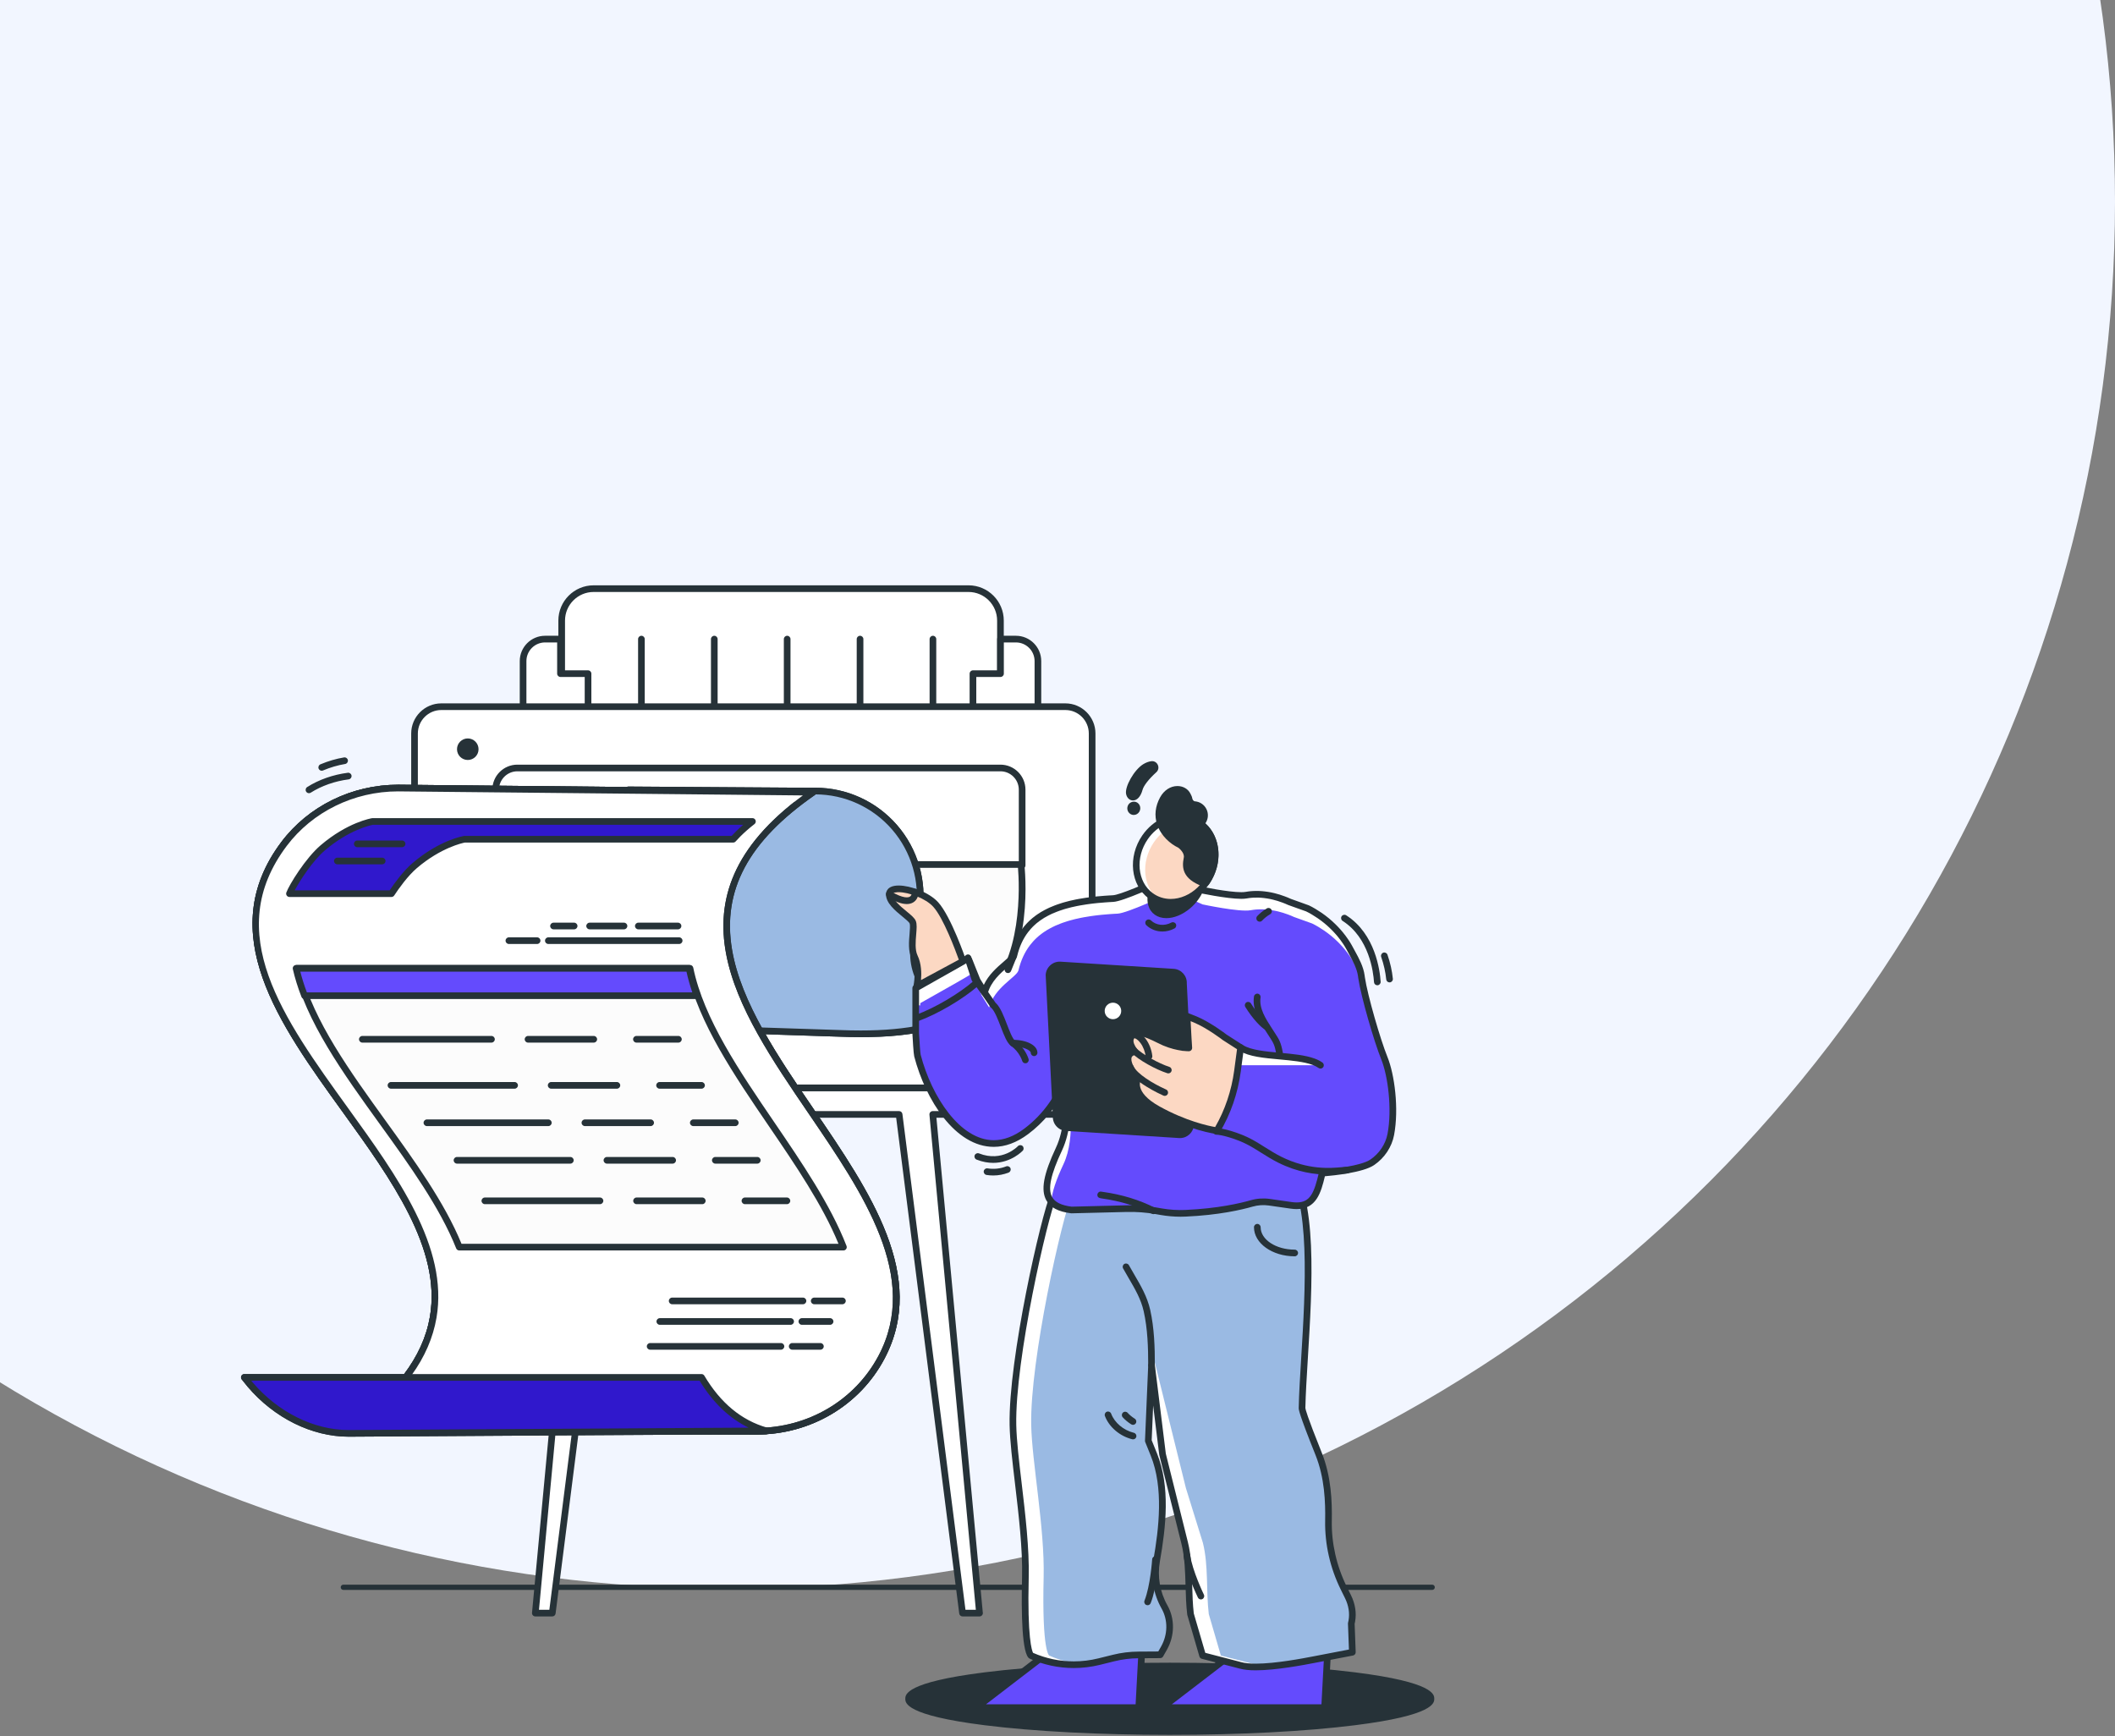 <svg width="430" height="353" viewBox="0 0 430 353" fill="none" xmlns="http://www.w3.org/2000/svg">
<rect x="0" y="0" width="430" height="353" fill="#808080" stroke="none"/>
<g clip-path="url(#clip0_1547_73897)">
<circle cx="148" cy="41" r="282" fill="#F2F6FF"/>
<path d="M291.18 323.243H69.803C69.508 323.243 69.27 323.004 69.27 322.71C69.27 322.415 69.508 322.177 69.803 322.177H291.18C291.475 322.177 291.713 322.415 291.713 322.71C291.713 323.004 291.474 323.243 291.18 323.243Z" fill="#263238"/>
<path d="M237.83 352.035C267.153 352.035 290.924 349.054 290.924 345.377C290.924 341.7 267.153 338.72 237.83 338.72C208.507 338.72 184.736 341.7 184.736 345.377C184.736 349.054 208.507 352.035 237.83 352.035Z" fill="#263238"/>
<path d="M237.829 352.712C223.62 352.712 210.257 352.018 200.202 350.757C184.059 348.733 184.059 346.207 184.059 345.377C184.059 344.547 184.059 342.022 200.202 339.998C210.257 338.737 223.62 338.042 237.829 338.042C252.039 338.042 265.402 338.737 275.457 339.998C291.6 342.022 291.6 344.547 291.6 345.377C291.6 346.207 291.6 348.732 275.457 350.757C265.402 352.018 252.039 352.712 237.829 352.712ZM237.829 339.396C223.675 339.396 210.372 340.087 200.371 341.341C185.584 343.195 185.413 345.356 185.413 345.377C185.413 345.399 185.584 347.559 200.371 349.414C210.372 350.667 223.675 351.358 237.829 351.358C251.984 351.358 265.288 350.667 275.288 349.414C290.075 347.559 290.247 345.399 290.247 345.377C290.247 345.356 290.076 343.195 275.288 341.341C265.287 340.087 251.984 339.396 237.829 339.396Z" fill="#263238"/>
<path d="M229.882 221.17H73.143V226.571H118.339L108.836 327.957H112.285L125.182 226.571H182.797L195.693 327.957H199.142L189.639 226.571H229.882V221.17Z" fill="white"/>
<path d="M199.152 328.633C199.149 328.633 199.145 328.634 199.141 328.633H195.693C195.352 328.633 195.065 328.38 195.021 328.042L182.2 227.248H125.777L112.957 328.042C112.914 328.381 112.627 328.633 112.286 328.633H108.837C108.646 328.633 108.464 328.553 108.337 328.413C108.208 328.272 108.145 328.083 108.163 327.894L117.597 227.248H73.144C72.77 227.248 72.467 226.945 72.467 226.571V221.17C72.467 220.796 72.77 220.493 73.144 220.493H229.883C230.256 220.493 230.56 220.796 230.56 221.17V226.571C230.56 226.945 230.256 227.248 229.883 227.248H190.383L199.804 327.774C199.82 327.832 199.829 327.893 199.829 327.957C199.829 328.331 199.526 328.633 199.152 328.633ZM196.289 327.28H198.398L188.965 226.634C188.947 226.444 189.01 226.256 189.138 226.115C189.266 225.975 189.448 225.894 189.638 225.894H229.205V221.847H73.82V225.894H118.339C118.53 225.894 118.712 225.975 118.839 226.115C118.968 226.256 119.031 226.444 119.013 226.634L109.58 327.28H111.689L124.51 226.486C124.553 226.147 124.84 225.894 125.181 225.894H182.796C183.137 225.894 183.424 226.148 183.468 226.486L196.289 327.28Z" fill="#263238"/>
<path d="M203.401 143.982H114.197V126.171C114.197 122.584 117.104 119.677 120.691 119.677H196.907C200.494 119.677 203.401 122.584 203.401 126.171V143.982Z" fill="white"/>
<path d="M203.401 144.659H114.197C113.823 144.659 113.52 144.356 113.52 143.982V126.171C113.52 122.217 116.737 119 120.691 119H196.907C200.861 119 204.078 122.217 204.078 126.171V143.982C204.078 144.356 203.775 144.659 203.401 144.659ZM114.873 143.305H202.724V126.171C202.724 122.963 200.115 120.353 196.907 120.353H120.691C117.483 120.353 114.873 122.963 114.873 126.171V143.305Z" fill="#263238"/>
<path d="M130.406 144.355C130.032 144.355 129.729 144.052 129.729 143.678V129.934C129.729 129.56 130.032 129.257 130.406 129.257C130.779 129.257 131.082 129.56 131.082 129.934V143.678C131.082 144.052 130.779 144.355 130.406 144.355Z" fill="#263238"/>
<path d="M145.223 144.355C144.849 144.355 144.546 144.052 144.546 143.678V129.934C144.546 129.56 144.849 129.257 145.223 129.257C145.596 129.257 145.9 129.56 145.9 129.934V143.678C145.9 144.052 145.597 144.355 145.223 144.355Z" fill="#263238"/>
<path d="M160.04 144.355C159.666 144.355 159.363 144.052 159.363 143.678V129.934C159.363 129.56 159.666 129.257 160.04 129.257C160.413 129.257 160.716 129.56 160.716 129.934V143.678C160.716 144.052 160.414 144.355 160.04 144.355Z" fill="#263238"/>
<path d="M174.857 144.355C174.483 144.355 174.18 144.052 174.18 143.678V129.934C174.18 129.56 174.483 129.257 174.857 129.257C175.23 129.257 175.534 129.56 175.534 129.934V143.678C175.534 144.052 175.231 144.355 174.857 144.355Z" fill="#263238"/>
<path d="M189.675 144.355C189.301 144.355 188.998 144.052 188.998 143.678V129.934C188.998 129.56 189.301 129.257 189.675 129.257C190.048 129.257 190.351 129.56 190.351 129.934V143.678C190.351 144.052 190.049 144.355 189.675 144.355Z" fill="#263238"/>
<path d="M119.554 136.958H113.951V129.934H110.819C108.35 129.934 106.348 131.936 106.348 134.405V143.982H119.554V136.958Z" fill="white"/>
<path d="M119.554 144.659H106.348C105.974 144.659 105.671 144.356 105.671 143.982V134.406C105.671 131.567 107.98 129.257 110.819 129.257H113.95C114.324 129.257 114.627 129.56 114.627 129.934V136.281H119.554C119.928 136.281 120.231 136.585 120.231 136.958V143.983C120.231 144.356 119.928 144.659 119.554 144.659ZM107.025 143.306H118.878V137.635H113.951C113.577 137.635 113.274 137.332 113.274 136.958V130.611H110.82C108.727 130.611 107.025 132.313 107.025 134.406V143.306Z" fill="#263238"/>
<path d="M197.811 136.958H203.414V129.934H206.545C209.015 129.934 211.018 131.936 211.018 134.405V143.982H197.811V136.958Z" fill="white"/>
<path d="M211.017 144.659H197.81C197.437 144.659 197.134 144.356 197.134 143.982V136.958C197.134 136.585 197.437 136.281 197.81 136.281H202.737V129.934C202.737 129.56 203.04 129.257 203.414 129.257H206.545C209.384 129.257 211.694 131.567 211.694 134.406V143.982C211.694 144.356 211.391 144.659 211.017 144.659ZM198.488 143.306H210.341V134.406C210.341 132.313 208.638 130.611 206.545 130.611H204.091V136.958C204.091 137.332 203.788 137.635 203.414 137.635H198.488V143.306Z" fill="#263238"/>
<path d="M216.593 221.17H89.725C86.716 221.17 84.277 218.731 84.277 215.722V149.126C84.277 146.117 86.717 143.677 89.725 143.677H216.593C219.602 143.677 222.041 146.117 222.041 149.126V215.722C222.041 218.731 219.602 221.17 216.593 221.17Z" fill="white"/>
<path d="M216.593 221.847H89.725C86.348 221.847 83.601 219.099 83.601 215.722V149.126C83.601 145.748 86.348 143.001 89.725 143.001H216.593C219.97 143.001 222.717 145.748 222.717 149.126V215.722C222.718 219.099 219.97 221.847 216.593 221.847ZM89.725 144.354C87.094 144.354 84.954 146.495 84.954 149.126V215.722C84.954 218.353 87.094 220.493 89.725 220.493H216.593C219.223 220.493 221.364 218.353 221.364 215.722V149.126C221.364 146.495 219.223 144.354 216.593 144.354H89.725Z" fill="#263238"/>
<path d="M207.808 175.948V160.546C207.808 158.111 205.835 156.137 203.399 156.137H105.185C102.75 156.137 100.775 158.111 100.775 160.546V175.948H207.808Z" fill="white"/>
<path d="M207.808 176.625H100.776C100.402 176.625 100.099 176.322 100.099 175.948V160.546C100.099 157.741 102.38 155.46 105.185 155.46H203.399C206.204 155.46 208.486 157.741 208.486 160.546V175.948C208.485 176.323 208.182 176.625 207.808 176.625ZM101.453 175.272H207.132V160.546C207.132 158.488 205.457 156.813 203.399 156.813H105.185C103.126 156.813 101.452 158.488 101.452 160.546V175.272H101.453Z" fill="#263238"/>
<path d="M173.946 175.759H207.583C207.583 175.759 209.829 194.844 200.128 203.137C192.911 209.306 180.472 207.288 180.472 207.288L173.946 175.759Z" fill="#FCFCFC"/>
<path d="M185.214 208.28C182.394 208.28 180.444 207.969 180.363 207.956C180.086 207.911 179.865 207.7 179.809 207.425L173.283 175.896C173.242 175.697 173.292 175.489 173.421 175.332C173.549 175.174 173.742 175.082 173.946 175.082H207.583C207.926 175.082 208.215 175.339 208.255 175.68C208.349 176.474 210.431 195.221 200.567 203.652C196.091 207.477 189.747 208.28 185.214 208.28ZM181.037 206.683C181.76 206.773 183.286 206.927 185.214 206.927C189.519 206.927 195.525 206.181 199.687 202.623C208.061 195.466 207.236 179.7 206.967 176.436H174.776L181.037 206.683Z" fill="#263238"/>
<path d="M127.763 160.588L165.125 160.836C178.39 160.456 188.784 172.141 186.861 185.272L185.844 192.222C185.358 195.54 186.318 198.908 188.483 201.47C191.768 205.359 197.76 205.365 201.053 201.483L204.481 197.441C198.52 209.054 184.307 210.636 170.609 210.089L149.066 209.385C148.751 209.374 148.436 209.357 148.123 209.336C136.581 208.523 127.763 198.655 127.763 187.084V160.588H127.763Z" fill="#EC644E"/>
<path d="M175.016 210.859C173.604 210.859 172.153 210.828 170.582 210.766L149.044 210.061C148.72 210.05 148.397 210.034 148.076 210.011C136.306 209.182 127.086 199.111 127.086 187.084V160.588C127.086 160.408 127.158 160.235 127.286 160.108C127.413 159.982 127.584 159.912 127.763 159.912C127.765 159.912 127.766 159.912 127.767 159.912L165.129 160.16C165.322 160.154 165.539 160.15 165.753 160.15C172.147 160.15 178.216 162.93 182.404 167.777C186.59 172.62 188.459 179.033 187.532 185.37L186.514 192.32C186.056 195.445 186.963 198.621 189.001 201.033C190.44 202.737 192.544 203.714 194.774 203.714C196.998 203.714 199.099 202.741 200.538 201.045L203.966 197.003C204.188 196.741 204.571 196.687 204.858 196.878C205.144 197.069 205.241 197.444 205.084 197.75C199.052 209.499 185.035 210.859 175.016 210.859ZM128.439 161.269V187.084C128.439 198.403 137.106 207.881 148.17 208.66C148.475 208.682 148.781 208.698 149.088 208.708L170.63 209.413C172.189 209.475 173.621 209.505 175.016 209.505C184.525 209.505 191.662 207.998 196.747 204.847C196.106 204.993 195.445 205.067 194.773 205.067C192.144 205.067 189.663 203.915 187.966 201.906C185.678 199.198 184.661 195.633 185.174 192.124L186.192 185.174C187.062 179.226 185.309 173.208 181.38 168.662C177.448 164.113 171.753 161.504 165.753 161.504C165.551 161.504 165.347 161.507 165.144 161.513L128.439 161.269Z" fill="#263238"/>
<path d="M153.58 290.981C131.568 290.834 83.351 290.599 70.219 291.254C127.801 251.364 27.753 211.474 57.749 171.584C63.262 164.254 72.051 160.127 81.222 160.219L165.317 161.062C111.888 198.075 199.21 238.194 179.21 275.945C174.221 285.362 164.236 291.053 153.58 290.981Z" fill="white"/>
<path d="M70.219 291.931C69.93 291.931 69.671 291.747 69.578 291.472C69.48 291.186 69.585 290.87 69.833 290.697C80.241 283.488 85.99 275.96 87.41 267.684C89.769 253.925 79.551 239.768 69.67 226.077C56.729 208.148 43.348 189.608 57.207 171.176C62.686 163.89 71.552 159.54 80.921 159.54L81.228 159.541L165.323 160.384C165.617 160.386 165.876 160.58 165.963 160.862C166.049 161.143 165.944 161.449 165.702 161.616C152.155 171.001 146.794 180.997 148.831 193.073C150.641 203.803 158.222 214.924 165.553 225.68C176.91 242.34 188.652 259.568 179.808 276.26C174.776 285.757 164.802 291.657 153.778 291.657L153.575 291.656C142.35 291.581 125.634 291.492 109.751 291.492C89.349 291.492 76.061 291.638 70.253 291.929C70.241 291.93 70.23 291.931 70.219 291.931ZM80.921 160.894C71.975 160.894 63.515 165.043 58.289 171.991C45.029 189.625 57.531 206.947 70.768 225.285C80.813 239.203 91.2 253.594 88.744 267.914C87.347 276.053 82.013 283.454 72.462 290.485C79.132 290.256 91.647 290.14 109.751 290.14C125.638 290.14 142.356 290.23 153.585 290.304L153.778 290.305C164.3 290.305 173.816 284.681 178.612 275.628C187.074 259.657 175.565 242.772 164.435 226.443C149.785 204.951 134.646 182.743 163.233 161.717L80.921 160.894Z" fill="#263238"/>
<path d="M163.254 265.165H136.658C136.284 265.165 135.981 264.862 135.981 264.489C135.981 264.115 136.284 263.812 136.658 263.812H163.254C163.627 263.812 163.93 264.115 163.93 264.489C163.93 264.862 163.627 265.165 163.254 265.165Z" fill="#263238"/>
<path d="M171.274 265.165H165.538C165.165 265.165 164.862 264.862 164.862 264.489C164.862 264.115 165.165 263.812 165.538 263.812H171.274C171.648 263.812 171.951 264.115 171.951 264.489C171.951 264.862 171.648 265.165 171.274 265.165Z" fill="#263238"/>
<path d="M160.744 269.344H134.148C133.775 269.344 133.471 269.04 133.471 268.667C133.471 268.293 133.775 267.99 134.148 267.99H160.744C161.117 267.99 161.42 268.293 161.42 268.667C161.42 269.04 161.117 269.344 160.744 269.344Z" fill="#263238"/>
<path d="M168.764 269.344H163.029C162.655 269.344 162.352 269.04 162.352 268.667C162.352 268.293 162.655 267.99 163.029 267.99H168.764C169.138 267.99 169.441 268.293 169.441 268.667C169.441 269.04 169.139 269.344 168.764 269.344Z" fill="#263238"/>
<path d="M158.777 274.406H132.181C131.808 274.406 131.505 274.103 131.505 273.729C131.505 273.356 131.808 273.052 132.181 273.052H158.777C159.15 273.052 159.453 273.356 159.453 273.729C159.453 274.103 159.151 274.406 158.777 274.406Z" fill="#263238"/>
<path d="M166.798 274.406H161.062C160.689 274.406 160.386 274.103 160.386 273.729C160.386 273.356 160.689 273.052 161.062 273.052H166.798C167.172 273.052 167.475 273.356 167.475 273.729C167.475 274.103 167.172 274.406 166.798 274.406Z" fill="#263238"/>
<path d="M152.979 167.009C151.957 167.798 150.985 168.644 150.079 169.545C149.736 169.888 149.391 170.248 149.057 170.622H94.458C94.458 170.622 89.72 171.377 84.33 175.967C82.64 177.41 80.893 179.697 79.583 181.686H58.852C59.368 180.279 62.597 174.945 65.633 172.359C71.019 167.763 75.761 167.009 75.761 167.009H152.979Z" fill="#EC644E"/>
<path d="M79.583 182.363H58.852C58.631 182.363 58.424 182.254 58.297 182.073C58.171 181.892 58.14 181.66 58.217 181.452C58.798 179.87 62.124 174.46 65.195 171.843C70.663 167.178 75.454 166.372 75.656 166.34C75.69 166.334 75.727 166.331 75.762 166.331H152.98C153.27 166.331 153.527 166.515 153.62 166.789C153.714 167.063 153.623 167.366 153.393 167.543C152.375 168.33 151.421 169.164 150.557 170.023C150.185 170.396 149.859 170.739 149.563 171.072C149.435 171.216 149.251 171.298 149.058 171.298H94.518C94.023 171.392 89.653 172.322 84.768 176.481C82.887 178.086 81.066 180.664 80.148 182.057C80.023 182.248 79.81 182.363 79.583 182.363ZM59.919 181.009H79.22C80.228 179.508 82.015 177.052 83.89 175.452C89.363 170.791 94.15 169.986 94.351 169.954C94.386 169.949 94.422 169.945 94.457 169.945H148.756C149.014 169.664 149.292 169.375 149.601 169.066C150.072 168.596 150.569 168.135 151.086 167.685H75.822C75.327 167.779 70.953 168.709 66.073 172.872C63.562 175.012 60.969 179.032 59.919 181.009Z" fill="#263238"/>
<path d="M142.618 280.034H49.677C50.056 280.529 50.454 281.023 50.875 281.517C55.888 287.402 63.301 291.468 71.031 291.415C92.323 291.269 155.798 290.908 155.798 290.908C149.685 289.189 145.459 284.834 142.618 280.034Z" fill="#EC644E"/>
<path d="M70.882 292.092C63.438 292.092 55.766 288.303 50.36 281.955C49.951 281.475 49.54 280.967 49.14 280.445C48.983 280.241 48.956 279.965 49.07 279.734C49.184 279.503 49.42 279.357 49.677 279.357H142.618C142.857 279.357 143.079 279.483 143.201 279.689C146.485 285.239 150.786 288.795 155.982 290.257C156.306 290.348 156.514 290.664 156.468 290.999C156.423 291.333 156.139 291.583 155.802 291.585C155.167 291.589 92.083 291.947 71.036 292.092H70.882ZM51.081 280.71C51.184 280.834 51.287 280.957 51.39 281.078C56.543 287.127 63.83 290.739 70.882 290.739L71.026 290.738C89.146 290.614 138.414 290.331 152.182 290.252C148.259 288.337 144.925 285.14 142.235 280.71H51.081Z" fill="#263238"/>
<path d="M171.476 253.555C164.166 234.728 144.118 215.62 140.283 196.87H60.365C64.655 215.765 85.848 234.66 93.374 253.555H171.476Z" fill="#FCFCFC"/>
<path d="M171.475 254.231H93.374C93.097 254.231 92.848 254.063 92.746 253.805C89.412 245.435 83.239 236.881 77.268 228.609C69.814 218.281 62.108 207.602 59.706 197.019C59.66 196.818 59.708 196.608 59.837 196.447C59.965 196.286 60.16 196.193 60.365 196.193H140.283C140.605 196.193 140.881 196.419 140.946 196.734C143.067 207.101 150.381 217.834 157.455 228.214C163.063 236.444 168.863 244.954 172.107 253.309C172.187 253.518 172.161 253.752 172.034 253.937C171.908 254.121 171.698 254.231 171.475 254.231ZM93.831 252.878H170.477C167.226 244.957 161.693 236.838 156.335 228.976C149.308 218.664 142.045 208.006 139.735 197.547H61.224C63.773 207.597 71.188 217.871 78.366 227.817C84.284 236.017 90.4 244.492 93.831 252.878Z" fill="#263238"/>
<path d="M99.92 211.971H73.668C73.294 211.971 72.991 211.667 72.991 211.294C72.991 210.92 73.294 210.617 73.668 210.617H99.92C100.294 210.617 100.597 210.92 100.597 211.294C100.597 211.667 100.295 211.971 99.92 211.971Z" fill="#263238"/>
<path d="M120.718 211.971H107.355C106.981 211.971 106.678 211.667 106.678 211.294C106.678 210.92 106.981 210.617 107.355 210.617H120.718C121.092 210.617 121.395 210.92 121.395 211.294C121.395 211.667 121.093 211.971 120.718 211.971Z" fill="#263238"/>
<path d="M137.927 211.971H129.393C129.019 211.971 128.716 211.667 128.716 211.294C128.716 210.92 129.019 210.617 129.393 210.617H137.927C138.301 210.617 138.604 210.92 138.604 211.294C138.604 211.667 138.301 211.971 137.927 211.971Z" fill="#263238"/>
<path d="M104.623 221.339H79.489C79.115 221.339 78.812 221.036 78.812 220.663C78.812 220.289 79.115 219.986 79.489 219.986H104.623C104.997 219.986 105.3 220.289 105.3 220.663C105.3 221.036 104.997 221.339 104.623 221.339Z" fill="#263238"/>
<path d="M125.422 221.339H112.058C111.684 221.339 111.381 221.036 111.381 220.663C111.381 220.289 111.684 219.986 112.058 219.986H125.422C125.795 219.986 126.099 220.289 126.099 220.663C126.099 221.036 125.795 221.339 125.422 221.339Z" fill="#263238"/>
<path d="M142.629 221.339H134.095C133.721 221.339 133.418 221.036 133.418 220.663C133.418 220.289 133.721 219.986 134.095 219.986H142.629C143.003 219.986 143.306 220.289 143.306 220.663C143.306 221.036 143.003 221.339 142.629 221.339Z" fill="#263238"/>
<path d="M111.484 228.944H86.795C86.421 228.944 86.118 228.641 86.118 228.268C86.118 227.894 86.421 227.591 86.795 227.591H111.484C111.857 227.591 112.161 227.894 112.161 228.268C112.161 228.641 111.857 228.944 111.484 228.944Z" fill="#263238"/>
<path d="M132.282 228.944H118.918C118.544 228.944 118.241 228.641 118.241 228.268C118.241 227.894 118.544 227.591 118.918 227.591H132.282C132.655 227.591 132.959 227.894 132.959 228.268C132.959 228.641 132.655 228.944 132.282 228.944Z" fill="#263238"/>
<path d="M149.49 228.944H140.955C140.582 228.944 140.279 228.641 140.279 228.268C140.279 227.894 140.582 227.591 140.955 227.591H149.49C149.863 227.591 150.167 227.894 150.167 228.268C150.167 228.641 149.863 228.944 149.49 228.944Z" fill="#263238"/>
<path d="M115.959 236.576H92.912C92.539 236.576 92.236 236.273 92.236 235.899C92.236 235.526 92.539 235.223 92.912 235.223H115.959C116.333 235.223 116.636 235.526 116.636 235.899C116.636 236.273 116.333 236.576 115.959 236.576Z" fill="#263238"/>
<path d="M136.758 236.576H123.394C123.021 236.576 122.718 236.273 122.718 235.899C122.718 235.526 123.021 235.223 123.394 235.223H136.758C137.132 235.223 137.435 235.526 137.435 235.899C137.435 236.273 137.132 236.576 136.758 236.576Z" fill="#263238"/>
<path d="M153.966 236.576H145.431C145.058 236.576 144.754 236.273 144.754 235.899C144.754 235.526 145.058 235.223 145.431 235.223H153.966C154.339 235.223 154.642 235.526 154.642 235.899C154.642 236.273 154.34 236.576 153.966 236.576Z" fill="#263238"/>
<path d="M121.984 244.818H98.577C98.204 244.818 97.901 244.514 97.901 244.141C97.901 243.767 98.204 243.464 98.577 243.464H121.984C122.358 243.464 122.661 243.767 122.661 244.141C122.661 244.514 122.358 244.818 121.984 244.818Z" fill="#263238"/>
<path d="M142.783 244.818H129.419C129.045 244.818 128.742 244.514 128.742 244.141C128.742 243.767 129.045 243.464 129.419 243.464H142.783C143.156 243.464 143.459 243.767 143.459 244.141C143.459 244.514 143.157 244.818 142.783 244.818Z" fill="#263238"/>
<path d="M159.991 244.818H151.456C151.082 244.818 150.779 244.514 150.779 244.141C150.779 243.767 151.082 243.464 151.456 243.464H159.991C160.364 243.464 160.667 243.767 160.667 244.141C160.667 244.514 160.365 244.818 159.991 244.818Z" fill="#263238"/>
<path d="M141.702 202.437C141.035 200.578 140.493 198.722 140.113 196.869H60.197C60.618 198.725 61.205 200.581 61.923 202.437H141.702Z" fill="#EC644E"/>
<path d="M141.702 203.113H61.923C61.644 203.113 61.393 202.942 61.292 202.681C60.537 200.73 59.947 198.825 59.536 197.019C59.491 196.818 59.539 196.608 59.667 196.447C59.796 196.286 59.991 196.193 60.196 196.193H140.114C140.435 196.193 140.712 196.418 140.777 196.734C141.136 198.489 141.647 200.279 142.34 202.208C142.414 202.416 142.383 202.646 142.256 202.826C142.13 203.007 141.922 203.113 141.702 203.113ZM62.389 201.76H140.75C140.258 200.302 139.867 198.911 139.565 197.546H61.055C61.4 198.905 61.848 200.317 62.389 201.76Z" fill="#263238"/>
<path d="M96.12 174.859L94.695 182.365H93.091L94.516 174.859H96.12Z" fill="#263238"/>
<path d="M97.157 182.365L98.583 174.859H100.465L101.456 177.721C101.757 178.679 101.957 179.458 102.136 180.282H102.169C102.203 179.514 102.303 178.69 102.515 177.587L103.027 174.859H104.519L103.105 182.365H101.446L100.399 179.369C100.065 178.355 99.864 177.677 99.664 176.752L99.63 176.763C99.541 177.487 99.363 178.556 99.14 179.736L98.65 182.365H97.157Z" fill="#263238"/>
<path d="M107.087 182.365L106.152 174.859H107.811L108.145 178.434C108.223 179.224 108.278 179.959 108.323 180.739H108.345C108.623 180.004 108.979 179.202 109.348 178.423L111.028 174.859H112.822L108.947 182.365H107.087Z" fill="#263238"/>
<path d="M120.38 177.866C120.38 179.236 119.9 180.561 119.043 181.408C118.341 182.086 117.394 182.488 116.27 182.488C114.321 182.488 113.229 181.107 113.229 179.359C113.229 178 113.731 176.652 114.61 175.806C115.312 175.138 116.27 174.737 117.351 174.737C119.333 174.736 120.38 176.073 120.38 177.866ZM115.869 176.641C115.268 177.231 114.933 178.4 114.933 179.303C114.933 180.361 115.413 181.152 116.503 181.152C116.971 181.152 117.417 180.94 117.762 180.606C118.352 180.016 118.675 178.78 118.675 177.911C118.675 176.975 118.341 176.074 117.16 176.074C116.66 176.073 116.214 176.285 115.869 176.641Z" fill="#263238"/>
<path d="M124.712 174.859L123.287 182.365H121.683L123.109 174.859H124.712Z" fill="#263238"/>
<path d="M131.253 182.153C130.853 182.331 130.173 182.476 129.271 182.476C127.29 182.476 125.952 181.273 125.952 179.291C125.952 177.61 126.71 176.296 127.846 175.538C128.625 174.993 129.55 174.736 130.608 174.736C131.421 174.736 132.034 174.926 132.245 175.06L131.81 176.363C131.587 176.251 131.097 176.118 130.452 176.118C129.806 176.118 129.194 176.318 128.737 176.697C128.102 177.209 127.7 178.066 127.7 179.113C127.7 180.305 128.368 181.107 129.694 181.107C130.218 181.107 130.741 181.017 131.12 180.862L131.253 182.153Z" fill="#263238"/>
<path d="M137.821 179.18H135.147L134.802 180.995H137.798L137.541 182.365H132.942L134.368 174.859H138.811L138.544 176.228H135.715L135.403 177.832H138.077L137.821 179.18Z" fill="#263238"/>
<path d="M81.749 172.241H72.64C72.266 172.241 71.963 171.937 71.963 171.564C71.963 171.19 72.266 170.887 72.64 170.887H81.749C82.122 170.887 82.425 171.19 82.425 171.564C82.425 171.937 82.123 172.241 81.749 172.241Z" fill="#263238"/>
<path d="M137.849 188.942H129.777C129.404 188.942 129.1 188.638 129.1 188.265C129.1 187.891 129.404 187.588 129.777 187.588H137.849C138.223 187.588 138.526 187.891 138.526 188.265C138.526 188.638 138.223 188.942 137.849 188.942Z" fill="#263238"/>
<path d="M126.865 188.942H119.874C119.501 188.942 119.198 188.638 119.198 188.265C119.198 187.891 119.501 187.588 119.874 187.588H126.865C127.239 187.588 127.542 187.891 127.542 188.265C127.542 188.638 127.239 188.942 126.865 188.942Z" fill="#263238"/>
<path d="M116.729 188.942H112.534C112.161 188.942 111.857 188.638 111.857 188.265C111.857 187.891 112.161 187.588 112.534 187.588H116.729C117.102 187.588 117.405 187.891 117.405 188.265C117.405 188.638 117.103 188.942 116.729 188.942Z" fill="#263238"/>
<path d="M138.079 191.922H111.484C111.11 191.922 110.807 191.619 110.807 191.245C110.807 190.872 111.11 190.568 111.484 190.568H138.079C138.453 190.568 138.756 190.872 138.756 191.245C138.756 191.619 138.453 191.922 138.079 191.922Z" fill="#263238"/>
<path d="M109.198 191.922H103.463C103.089 191.922 102.786 191.619 102.786 191.245C102.786 190.872 103.089 190.568 103.463 190.568H109.198C109.572 190.568 109.875 190.872 109.875 191.245C109.875 191.619 109.572 191.922 109.198 191.922Z" fill="#263238"/>
<path d="M77.7 175.724H68.587C68.213 175.724 67.91 175.421 67.91 175.048C67.91 174.674 68.213 174.371 68.587 174.371H77.7C78.073 174.371 78.377 174.674 78.377 175.048C78.377 175.421 78.073 175.724 77.7 175.724Z" fill="#263238"/>
<path d="M95.103 154.511C96.313 154.511 97.293 153.531 97.293 152.321C97.293 151.111 96.313 150.13 95.103 150.13C93.893 150.13 92.913 151.111 92.913 152.321C92.913 153.531 93.893 154.511 95.103 154.511Z" fill="#263238"/>
<path d="M62.817 161.263C62.593 161.263 62.375 161.153 62.246 160.95C62.045 160.635 62.137 160.216 62.452 160.016C64.793 158.523 67.728 157.491 70.715 157.11C71.083 157.061 71.424 157.325 71.472 157.696C71.519 158.067 71.257 158.406 70.886 158.453C68.093 158.809 65.356 159.77 63.18 161.157C63.067 161.229 62.942 161.263 62.817 161.263Z" fill="#263238"/>
<path d="M65.409 156.697C65.145 156.697 64.894 156.541 64.785 156.282C64.64 155.938 64.801 155.541 65.146 155.396C66.726 154.731 68.341 154.258 69.948 153.99C70.319 153.928 70.665 154.178 70.727 154.546C70.788 154.915 70.539 155.264 70.171 155.325C68.668 155.575 67.154 156.019 65.67 156.643C65.585 156.679 65.496 156.697 65.409 156.697Z" fill="#263238"/>
<path d="M127.763 160.588L165.125 160.836C178.39 160.456 188.784 172.141 186.861 185.272L185.844 192.222C185.358 195.54 186.318 198.908 188.483 201.47C191.768 205.359 197.76 205.365 201.053 201.483L204.481 197.441C198.52 209.054 184.307 210.636 170.609 210.089L149.066 209.385C148.751 209.374 148.436 209.357 148.123 209.336C136.581 208.523 127.763 198.655 127.763 187.084V160.588H127.763Z" fill="#9ABAE3"/>
<path d="M175.016 210.859C173.604 210.859 172.153 210.828 170.582 210.766L149.044 210.061C148.72 210.05 148.397 210.034 148.076 210.011C136.306 209.182 127.086 199.111 127.086 187.084V160.588C127.086 160.408 127.158 160.235 127.286 160.108C127.413 159.982 127.584 159.912 127.763 159.912C127.765 159.912 127.766 159.912 127.767 159.912L165.129 160.16C165.322 160.154 165.539 160.15 165.753 160.15C172.147 160.15 178.216 162.93 182.404 167.777C186.59 172.62 188.459 179.033 187.532 185.37L186.514 192.32C186.056 195.445 186.963 198.621 189.001 201.033C190.44 202.737 192.544 203.714 194.774 203.714C196.998 203.714 199.099 202.741 200.538 201.045L203.966 197.003C204.188 196.741 204.571 196.687 204.858 196.878C205.144 197.069 205.241 197.444 205.084 197.75C199.052 209.499 185.035 210.859 175.016 210.859ZM128.439 161.269V187.084C128.439 198.403 137.106 207.881 148.17 208.66C148.475 208.682 148.781 208.698 149.088 208.708L170.63 209.413C172.189 209.475 173.621 209.505 175.016 209.505C184.525 209.505 191.662 207.998 196.747 204.847C196.106 204.993 195.445 205.067 194.773 205.067C192.144 205.067 189.663 203.915 187.966 201.906C185.678 199.198 184.661 195.633 185.174 192.124L186.192 185.174C187.062 179.226 185.309 173.208 181.38 168.662C177.448 164.113 171.753 161.504 165.753 161.504C165.551 161.504 165.347 161.507 165.144 161.513L128.439 161.269Z" fill="#263238"/>
<path d="M232.214 334.303H215.255L198.465 347.18H231.524L232.214 334.303Z" fill="#644BFD"/>
<path d="M231.524 347.857H198.465C198.176 347.857 197.918 347.672 197.824 347.397C197.731 347.123 197.823 346.819 198.053 346.643L214.844 333.766C214.962 333.676 215.106 333.626 215.256 333.626H232.214C232.4 333.626 232.577 333.703 232.705 333.837C232.833 333.972 232.899 334.154 232.89 334.339L232.2 347.216C232.18 347.576 231.883 347.857 231.524 347.857ZM200.459 346.503H230.882L231.5 334.98H215.485L200.459 346.503Z" fill="#263238"/>
<path d="M269.997 334.303H253.039L236.249 347.18H269.307L269.997 334.303Z" fill="#644BFD"/>
<path d="M269.307 347.857H236.249C235.959 347.857 235.701 347.672 235.608 347.397C235.515 347.123 235.607 346.819 235.837 346.643L252.628 333.766C252.746 333.676 252.89 333.626 253.04 333.626H269.998C270.183 333.626 270.361 333.703 270.489 333.837C270.616 333.972 270.683 334.154 270.673 334.339L269.983 347.216C269.964 347.576 269.666 347.857 269.307 347.857ZM238.242 346.503H268.665L269.284 334.98H253.269L238.242 346.503Z" fill="#263238"/>
<path d="M214.221 242.932C214.726 241.769 214.292 240.956 214.292 240.956H235.995L235.944 242.156L246.848 233.359C246.848 233.359 260.814 236.008 261.659 236.953C268.748 244.894 264.978 273.057 264.717 286.255C264.704 286.95 266.343 291.227 268.075 295.543C269.835 299.928 270.176 304.514 270.093 309.182C270.007 313.923 271.095 318.613 273.194 322.865L274.06 324.617C274.816 326.151 275.14 327.887 274.838 329.57C274.807 329.737 274.773 329.903 274.732 330.069L274.95 335.916L267.17 337.412C263.627 338.093 255.701 339.561 252.227 338.59L244.505 336.591L242.044 328.156C241.474 323.41 242.008 318.315 240.85 313.677L236.356 295.667L234.119 277.569L233.466 292.931L234.587 295.703C237.208 302.187 236.412 310.152 235.151 317.323C234.591 320.512 235.122 323.823 236.754 326.703C238.222 329.296 238.116 332.495 236.649 335.088L235.887 336.433L231.437 336.46C229.75 336.47 228.07 336.68 226.433 337.085L223.454 337.823C218.832 338.966 213.959 338.533 209.611 336.592C209.611 336.592 208.098 335.913 208.472 320.641C208.714 310.78 206.089 297.175 205.941 289.718C205.68 276.521 212.183 247.621 214.221 242.932Z" fill="#9ABAE3"/>
<path d="M239.707 240.956L239.656 242.156L249.832 233.946C248.081 233.593 246.847 233.359 246.847 233.359L237.431 240.956H239.707Z" fill="white"/>
<path d="M255.938 338.591L248.217 336.593L245.757 328.157C245.186 323.411 245.72 318.316 244.562 313.678L241.104 302.534L234.679 276.579C234.679 276.579 235.888 295.797 239.873 309.764L240.85 313.678C242.007 318.316 241.473 323.411 242.043 328.157L244.504 336.593L252.226 338.591C253.487 338.943 255.338 338.972 257.35 338.836C256.827 338.784 256.35 338.706 255.938 338.591Z" fill="white"/>
<path d="M213.323 336.593C213.323 336.593 211.81 335.913 212.184 320.642C212.425 310.781 209.8 297.177 209.653 289.719C209.393 276.521 215.895 247.622 217.933 242.932C218.438 241.769 218.004 240.956 218.004 240.956H214.292C214.292 240.956 214.726 241.769 214.22 242.932C212.182 247.622 205.68 276.521 205.94 289.719C206.087 297.177 208.712 310.781 208.471 320.642C208.097 335.913 209.61 336.593 209.61 336.593C212.937 338.077 216.569 338.677 220.161 338.367C217.815 338.16 215.503 337.566 213.323 336.593Z" fill="white"/>
<path d="M255.312 339.59C253.95 339.59 252.88 339.476 252.043 339.242L244.334 337.248C244.104 337.188 243.921 337.011 243.854 336.782L241.394 328.346C241.383 328.311 241.376 328.274 241.372 328.238C241.143 326.332 241.088 324.351 241.036 322.435C240.957 319.554 240.875 316.575 240.193 313.841L235.699 295.832C235.692 295.805 235.687 295.778 235.684 295.751L234.448 285.753L234.148 292.814L235.214 295.45C237.958 302.241 237.059 310.378 235.817 317.441C235.278 320.511 235.82 323.683 237.342 326.371C238.89 329.104 238.85 332.572 237.237 335.422L236.475 336.767C236.355 336.978 236.132 337.109 235.89 337.111L231.44 337.137C229.808 337.147 228.178 337.351 226.596 337.742L223.616 338.48C221.886 338.908 220.105 339.125 218.322 339.125C215.205 339.125 212.181 338.481 209.334 337.21C207.744 336.496 207.619 327.796 207.794 320.625C207.933 314.948 207.101 307.908 206.367 301.697C205.831 297.169 205.326 292.893 205.263 289.732C204.998 276.292 211.672 247.096 213.6 242.661C213.957 241.839 213.699 241.285 213.688 241.262C213.587 241.052 213.598 240.799 213.722 240.602C213.846 240.405 214.059 240.278 214.292 240.278H235.995C236.179 240.278 236.356 240.354 236.483 240.487C236.55 240.557 236.601 240.64 236.632 240.73L246.422 232.831C246.576 232.707 246.776 232.656 246.974 232.693C252.273 233.699 261.295 235.53 262.164 236.502C267.936 242.968 266.805 261.397 265.896 276.206C265.666 279.947 265.45 283.481 265.394 286.268C265.405 286.468 265.673 287.738 268.703 295.29C270.668 300.186 270.839 305.292 270.769 309.194C270.687 313.758 271.735 318.382 273.801 322.565L274.666 324.318C275.531 326.068 275.82 327.926 275.503 329.69C275.476 329.84 275.446 329.988 275.411 330.137L275.626 335.892C275.638 336.226 275.405 336.519 275.077 336.582L267.297 338.077C265.146 338.492 259.432 339.59 255.312 339.59ZM245.046 336.034L252.395 337.936C253.114 338.136 254.091 338.237 255.312 338.237C259.303 338.237 264.926 337.156 267.042 336.748L274.252 335.363L274.055 330.095C274.052 330.032 274.059 329.969 274.074 329.908C274.111 329.756 274.143 329.604 274.171 329.451C274.436 327.975 274.188 326.407 273.453 324.917L272.587 323.165C270.426 318.788 269.33 313.948 269.416 309.169C269.484 305.395 269.322 300.465 267.447 295.794C264.021 287.256 264.035 286.545 264.041 286.241C264.097 283.426 264.314 279.878 264.545 276.123C265.391 262.333 266.551 243.448 261.154 237.404C260.453 236.885 253.47 235.311 247.029 234.081L236.369 242.682C236.161 242.849 235.876 242.88 235.64 242.76C235.402 242.64 235.257 242.393 235.268 242.127L235.289 241.632H215.138C215.163 242.056 215.105 242.592 214.841 243.201C212.939 247.577 206.354 276.415 206.617 289.705C206.677 292.8 207.179 297.044 207.711 301.538C208.45 307.794 209.289 314.885 209.148 320.658C208.843 333.089 209.815 335.634 210.028 336.037C212.657 337.188 215.447 337.772 218.321 337.772C219.995 337.772 221.667 337.568 223.291 337.166L226.27 336.428C227.956 336.011 229.693 335.794 231.432 335.784L235.49 335.759L236.059 334.755C237.44 332.317 237.48 329.36 236.164 327.038C234.487 324.077 233.89 320.586 234.484 317.207C235.622 310.734 236.591 302.469 233.959 295.958L232.838 293.186C232.802 293.096 232.785 293 232.789 292.904L233.442 277.541C233.456 277.19 233.739 276.909 234.09 276.894C234.429 276.879 234.746 277.137 234.789 277.487L237.022 295.544L241.506 313.514C242.224 316.391 242.307 319.444 242.388 322.398C242.44 324.264 242.492 326.193 242.708 328.022L245.046 336.034Z" fill="#263238"/>
<path d="M281.448 215.123C280.048 211.668 277.402 202.665 276.829 198.818C276.806 198.683 276.792 198.541 276.771 198.394C276.516 196.466 275.391 194.648 274.502 192.981C274.412 192.808 274.313 192.638 274.219 192.466C274.02 192.11 273.805 191.764 273.574 191.428C273.403 191.179 273.231 190.929 273.051 190.687C272.871 190.445 272.687 190.209 272.493 189.976C272.49 189.961 272.478 189.954 272.47 189.945C272.323 189.773 272.175 189.596 272.023 189.425C271.864 189.246 271.699 189.067 271.537 188.895C271.368 188.723 271.201 188.55 271.028 188.379C270.177 187.538 269.243 186.779 268.264 186.109C267.873 185.841 267.471 185.586 267.068 185.348C267.067 185.343 267.067 185.343 267.061 185.344C266.658 185.106 266.254 184.883 265.838 184.683C265.642 184.586 262.408 183.481 262.212 183.384C262.196 183.378 262.183 183.371 262.172 183.368C261.76 183.178 261.352 183.008 260.941 182.86C260.291 182.615 259.635 182.413 258.98 182.252C258.808 182.211 258.637 182.17 258.466 182.135C258.41 182.122 258.355 182.11 258.296 182.099C258.098 182.059 257.896 182.021 257.696 181.993C257.483 181.957 257.272 181.926 257.059 181.906C256.908 181.886 256.753 181.872 256.598 181.859C256.528 181.85 256.459 181.846 256.391 181.842C256.215 181.829 256.036 181.821 255.857 181.813C255.479 181.803 255.099 181.808 254.73 181.833C254.622 181.839 254.514 181.845 254.407 181.855C254.391 181.854 254.381 181.856 254.371 181.859C254.228 181.868 254.086 181.883 253.945 181.902C253.742 181.926 253.541 181.96 253.347 181.993C251.041 182.41 243.584 180.809 243.584 180.809L237.718 178.177C237.718 178.177 237.662 178.208 237.556 178.253C236.31 178.84 228.278 182.591 226.305 182.687C226.021 182.702 225.743 182.717 225.47 182.732C225.191 182.748 224.923 182.768 224.65 182.788C224.098 182.823 223.561 182.869 223.04 182.925C222.727 182.955 222.418 182.991 222.114 183.026C221.901 183.046 221.688 183.076 221.481 183.106C221.268 183.132 221.061 183.162 220.854 183.193C220.378 183.259 219.913 183.334 219.462 183.42C219.239 183.461 219.017 183.501 218.799 183.547C218.009 183.704 217.255 183.886 216.541 184.093C216.405 184.129 216.274 184.17 216.142 184.21C215.813 184.311 215.489 184.417 215.175 184.529C214.993 184.595 214.81 184.66 214.633 184.731C214.294 184.858 213.97 184.994 213.652 185.136C213.47 185.217 213.287 185.303 213.105 185.399C212.949 185.475 212.786 185.556 212.635 185.642C212.17 185.885 211.728 186.153 211.309 186.442C211.167 186.538 211.035 186.635 210.898 186.736C210.499 187.024 210.124 187.338 209.77 187.677C209.653 187.789 209.542 187.9 209.431 188.011C209.421 188.016 209.421 188.021 209.421 188.021C209.314 188.128 209.213 188.239 209.112 188.351C208.889 188.594 208.682 188.842 208.49 189.1C207.401 190.522 206.632 192.207 206.152 194.187C206.142 194.227 206.131 194.267 206.117 194.308C206.111 194.313 206.111 194.318 206.111 194.318C205.605 195.654 201.254 197.745 200.181 201.759L198.67 199.327V199.322C198.063 197.93 196.818 194.518 196.782 194.772C196.755 194.98 190.351 198.512 186.178 200.891V210.078C186.178 210.078 186.392 214.082 186.527 214.603C189.28 225.156 198.059 237.91 208.601 230.05C212.893 226.851 215.878 222.369 217.251 217.49C217.301 217.298 217.347 217.111 217.393 216.929C217.382 216.974 217.377 217.024 217.367 217.07C216.675 220.877 217.946 227.978 215.307 233.602C211.768 241.146 211.54 245.244 217.853 246.002L229.044 245.726C231.054 245.676 233.063 245.824 235.043 246.168L236.078 246.348C237.707 246.631 239.366 246.742 241.018 246.67C247.622 246.381 252.209 245.321 254.476 244.668C255.643 244.333 256.863 244.25 258.066 244.422L262.478 245.054C266.888 245.685 267.801 242.845 268.823 238.509C268.823 238.509 276.533 237.987 278.994 236.31C280.944 234.981 282.332 232.954 282.77 230.635C283.767 225.316 282.824 218.518 281.448 215.123Z" fill="#644BFD"/>
<path d="M216.223 236.667C218.861 231.043 217.094 223.377 217.787 219.57C217.797 219.525 217.076 219.15 218.308 219.994C218.154 219.888 218.217 220.363 218.167 220.556C217.879 221.578 217.517 222.581 217.09 223.56C217.035 226.809 216.788 230.44 215.304 233.603C212.866 238.8 212 242.36 213.76 244.321C213.848 242.365 214.745 239.818 216.223 236.667Z" fill="white"/>
<path d="M282.361 218.172C282.097 216.998 281.786 215.957 281.447 215.123C280.985 213.981 280.386 212.233 279.771 210.267C280.671 213.392 281.668 216.457 282.361 218.172Z" fill="white"/>
<path d="M276.77 198.394C276.515 196.466 275.39 194.648 274.501 192.981C274.411 192.808 274.313 192.638 274.218 192.466C274.019 192.11 273.804 191.764 273.573 191.428C273.402 191.179 273.231 190.929 273.05 190.687C272.871 190.445 272.686 190.209 272.493 189.976C272.489 189.961 272.477 189.954 272.469 189.945C272.323 189.773 272.174 189.596 272.022 189.425C271.863 189.246 271.699 189.067 271.536 188.895C271.368 188.723 271.2 188.55 271.028 188.379C270.177 187.538 269.242 186.779 268.263 186.109C267.873 185.841 267.471 185.586 267.067 185.348C267.066 185.343 267.066 185.343 267.061 185.344C266.657 185.106 266.253 184.883 265.838 184.683C265.642 184.586 262.408 183.481 262.212 183.384C262.195 183.378 262.182 183.371 262.172 183.368C261.759 183.178 261.352 183.008 260.94 182.86C260.29 182.615 259.634 182.413 258.979 182.252C258.808 182.211 258.636 182.17 258.465 182.135C258.41 182.122 258.355 182.11 258.295 182.099C258.098 182.059 257.895 182.021 257.695 181.993C257.482 181.957 257.272 181.926 257.058 181.906C256.907 181.886 256.753 181.872 256.597 181.859C256.527 181.849 256.459 181.846 256.39 181.842C256.215 181.829 256.035 181.821 255.856 181.813C255.478 181.803 255.099 181.808 254.73 181.833C254.621 181.839 254.514 181.845 254.406 181.855C254.39 181.854 254.38 181.856 254.371 181.859C254.227 181.868 254.085 181.883 253.944 181.902C253.741 181.926 253.541 181.96 253.346 181.993C251.04 182.41 243.583 180.809 243.583 180.809L237.717 178.177C237.717 178.177 237.661 178.208 237.555 178.253C236.31 178.84 228.278 182.591 226.304 182.687C226.021 182.702 225.742 182.717 225.469 182.732C225.191 182.748 224.922 182.768 224.649 182.788C224.097 182.823 223.561 182.869 223.039 182.925C222.726 182.955 222.417 182.991 222.113 183.026C221.9 183.046 221.688 183.076 221.48 183.106C221.267 183.132 221.061 183.162 220.853 183.193C220.377 183.259 219.911 183.334 219.461 183.42C219.238 183.461 219.016 183.501 218.798 183.547C218.008 183.704 217.254 183.886 216.54 184.093C216.404 184.129 216.273 184.17 216.141 184.21C215.812 184.311 215.488 184.417 215.174 184.529C214.992 184.595 214.81 184.66 214.633 184.731C214.294 184.858 213.969 184.994 213.651 185.136C213.469 185.217 213.287 185.303 213.104 185.399C212.948 185.475 212.786 185.556 212.634 185.642C212.169 185.885 211.728 186.153 211.308 186.442C211.166 186.538 211.035 186.635 210.898 186.736C210.498 187.024 210.124 187.338 209.77 187.677C209.653 187.789 209.541 187.9 209.43 188.011C209.42 188.016 209.42 188.021 209.42 188.021C209.314 188.128 209.212 188.239 209.111 188.351C208.889 188.594 208.681 188.842 208.489 189.1C207.401 190.522 206.631 192.207 206.151 194.187C206.141 194.227 206.131 194.267 206.116 194.308C206.11 194.313 206.11 194.318 206.11 194.318C205.604 195.654 201.253 197.745 200.18 201.759L198.669 199.327V199.322C198.062 197.93 196.817 194.518 196.782 194.772C196.754 194.98 190.35 198.512 186.177 200.891V204.404C186.482 204.383 186.789 204.386 187.096 204.403V203.955C191.269 201.577 197.673 198.044 197.7 197.836C197.736 197.583 198.981 200.994 199.588 202.386V202.391L201.099 204.824C202.172 200.81 206.524 198.719 207.03 197.383C207.03 197.383 207.03 197.378 207.035 197.372C207.05 197.332 207.06 197.291 207.07 197.251C207.55 195.272 208.32 193.586 209.408 192.164C209.6 191.906 209.807 191.658 210.03 191.415C210.132 191.303 210.233 191.192 210.339 191.086C210.339 191.086 210.339 191.081 210.349 191.076C210.46 190.964 210.572 190.853 210.688 190.742C211.042 190.403 211.417 190.089 211.817 189.8C211.954 189.699 212.085 189.603 212.227 189.507C212.647 189.218 213.088 188.95 213.553 188.707C213.705 188.621 213.867 188.54 214.024 188.464C214.206 188.368 214.388 188.282 214.57 188.201C214.889 188.059 215.213 187.923 215.552 187.796C215.729 187.725 215.911 187.66 216.093 187.594C216.407 187.482 216.731 187.376 217.06 187.275C217.192 187.234 217.323 187.194 217.46 187.159C218.173 186.951 218.928 186.769 219.717 186.612C219.935 186.566 220.157 186.526 220.38 186.485C220.831 186.399 221.296 186.323 221.772 186.257C221.979 186.227 222.187 186.197 222.399 186.171C222.607 186.141 222.819 186.11 223.032 186.09C223.336 186.055 223.645 186.02 223.958 185.989C224.479 185.933 225.016 185.888 225.568 185.853C225.841 185.832 226.109 185.812 226.388 185.797C226.662 185.782 226.94 185.767 227.223 185.752C229.197 185.655 237.229 181.905 238.474 181.318C238.58 181.273 238.636 181.242 238.636 181.242L244.502 183.874C244.502 183.874 251.959 185.475 254.265 185.058C254.46 185.025 254.66 184.991 254.863 184.967C255.004 184.948 255.146 184.933 255.29 184.923C255.3 184.921 255.309 184.918 255.326 184.919C255.432 184.909 255.54 184.903 255.648 184.897C256.018 184.873 256.397 184.867 256.775 184.877C256.955 184.885 257.134 184.892 257.309 184.906C257.378 184.91 257.447 184.914 257.516 184.923C257.671 184.936 257.826 184.95 257.977 184.97C258.19 184.99 258.402 185.021 258.614 185.057C258.814 185.086 259.017 185.124 259.214 185.163C259.274 185.174 259.329 185.186 259.385 185.199C259.555 185.235 259.726 185.276 259.898 185.316C260.554 185.477 261.209 185.679 261.859 185.924C262.271 186.072 262.678 186.242 263.09 186.432C263.102 186.434 263.114 186.441 263.131 186.448C263.327 186.545 266.561 187.65 266.757 187.748C267.172 187.947 267.577 188.17 267.98 188.409C267.985 188.407 267.985 188.407 267.986 188.412C268.39 188.651 268.792 188.906 269.182 189.174C270.162 189.843 271.097 190.602 271.947 191.443C272.119 191.614 272.287 191.787 272.455 191.959C272.618 192.132 272.782 192.31 272.941 192.489C273.093 192.66 273.242 192.837 273.389 193.009C273.396 193.018 273.408 193.025 273.412 193.04C273.606 193.274 273.789 193.509 273.969 193.751C274.149 193.993 274.321 194.243 274.492 194.492C274.724 194.828 274.938 195.174 275.137 195.53C275.233 195.701 275.331 195.872 275.42 196.045C275.872 196.892 276.383 197.778 276.812 198.698C276.798 198.599 276.785 198.5 276.77 198.394Z" fill="white"/>
<path d="M240.029 247.368C238.676 247.368 237.307 247.249 235.959 247.015L234.923 246.835C232.992 246.5 231.018 246.353 229.058 246.402L217.867 246.679C217.834 246.68 217.802 246.679 217.769 246.675C215.191 246.365 213.542 245.501 212.728 244.033C211.564 241.935 212.151 238.73 214.691 233.316C216.379 229.718 216.408 225.352 216.43 221.843C216.431 221.746 216.432 221.65 216.433 221.555C214.732 225.102 212.178 228.227 209.001 230.594C206.712 232.3 204.369 233.166 202.038 233.166C194.224 233.166 188.179 223.633 185.868 214.776C185.726 214.229 185.549 211.071 185.498 210.116L185.497 200.892C185.497 200.649 185.627 200.425 185.838 200.304C187.002 199.641 188.34 198.888 189.664 198.142C192.383 196.61 195.751 194.713 196.263 194.333C196.39 194.181 196.58 194.083 196.786 194.083C197.314 194.083 197.314 194.083 198.368 196.773C198.696 197.609 199.034 198.473 199.274 199.025L200.021 200.228C200.996 198.154 202.71 196.674 204.022 195.542C204.679 194.975 205.358 194.388 205.474 194.08C205.476 194.077 205.477 194.074 205.479 194.071C206.001 191.93 206.805 190.186 207.949 188.691C208.142 188.43 208.36 188.168 208.609 187.896C208.716 187.779 208.824 187.659 208.939 187.546C208.942 187.542 208.947 187.538 208.95 187.534C209.065 187.42 209.18 187.305 209.3 187.19C209.679 186.827 210.082 186.491 210.499 186.19C210.637 186.088 210.776 185.987 210.925 185.885C211.375 185.576 211.845 185.293 212.318 185.046C212.461 184.964 212.636 184.877 212.805 184.794C212.981 184.701 213.177 184.608 213.373 184.522C213.704 184.374 214.04 184.233 214.393 184.101C214.562 184.033 214.752 183.965 214.942 183.896C215.268 183.781 215.601 183.671 215.939 183.567C216.094 183.52 216.227 183.478 216.367 183.442C217.077 183.236 217.856 183.048 218.664 182.887C218.88 182.841 219.109 182.8 219.337 182.758C219.79 182.672 220.27 182.593 220.757 182.526C220.966 182.495 221.179 182.464 221.397 182.438C221.598 182.408 221.823 182.377 222.047 182.355C222.341 182.321 222.654 182.285 222.972 182.254C223.495 182.198 224.041 182.152 224.603 182.115C224.882 182.095 225.151 182.075 225.429 182.059L226.265 182.013C227.6 181.948 232.75 179.772 237.263 177.644C237.348 177.607 237.385 177.588 237.395 177.583C237.579 177.486 237.801 177.477 237.991 177.562L243.791 180.165C244.453 180.304 249.694 181.389 252.361 181.389C252.718 181.389 253.008 181.369 253.222 181.33C253.441 181.293 253.65 181.258 253.862 181.233C253.997 181.214 254.147 181.198 254.298 181.187C254.321 181.185 254.346 181.183 254.367 181.181C254.474 181.171 254.581 181.165 254.689 181.159C255.07 181.134 255.473 181.127 255.873 181.139C256.071 181.147 256.258 181.155 256.441 181.17C256.51 181.173 256.594 181.178 256.68 181.189C256.82 181.201 256.984 181.216 257.144 181.237C257.349 181.256 257.577 181.289 257.806 181.327C258.001 181.355 258.216 181.395 258.426 181.437C258.485 181.448 258.549 181.462 258.612 181.476C258.779 181.511 258.957 181.553 259.135 181.596C259.825 181.764 260.511 181.977 261.177 182.228C261.573 182.37 261.987 182.541 262.432 182.744C262.446 182.75 262.46 182.756 262.471 182.761C262.625 182.827 263.559 183.155 264.241 183.393C265.705 183.907 266.024 184.022 266.137 184.078C266.517 184.26 266.921 184.478 267.363 184.738C267.392 184.753 267.42 184.77 267.447 184.788C267.864 185.035 268.267 185.293 268.645 185.552C269.686 186.263 270.647 187.053 271.502 187.899C271.67 188.065 271.833 188.232 271.997 188.399C272.195 188.609 272.364 188.792 272.527 188.976C272.645 189.109 272.761 189.245 272.876 189.38L272.973 189.494C272.993 189.516 273.012 189.54 273.03 189.565C273.225 189.801 273.41 190.039 273.592 190.283C273.775 190.529 273.949 190.781 274.123 191.035C274.371 191.396 274.599 191.763 274.808 192.136L274.884 192.273C274.958 192.404 275.032 192.536 275.1 192.669C275.223 192.896 275.352 193.134 275.483 193.374C276.29 194.851 277.205 196.525 277.44 198.306L277.464 198.485C277.474 198.561 277.482 198.634 277.495 198.706C278.05 202.427 280.657 211.37 282.074 214.868C283.533 218.469 284.44 225.397 283.431 230.759C282.971 233.197 281.492 235.424 279.371 236.869C277.137 238.391 271.15 238.995 269.365 239.144C268.564 242.504 267.602 245.818 263.623 245.818C263.622 245.818 263.623 245.818 263.623 245.818C263.235 245.818 262.817 245.786 262.379 245.723L257.967 245.091C256.861 244.933 255.729 245.011 254.66 245.318C252.469 245.949 247.787 247.05 241.045 247.345C240.706 247.361 240.367 247.368 240.029 247.368ZM229.798 245.04C231.589 245.04 233.391 245.195 235.156 245.502L236.191 245.682C237.781 245.959 239.391 246.064 240.986 245.994C247.587 245.705 252.153 244.632 254.286 244.018C255.538 243.658 256.865 243.567 258.158 243.752L262.57 244.384C262.945 244.438 263.299 244.465 263.621 244.465C266.415 244.465 267.181 242.508 268.161 238.353C268.229 238.064 268.477 237.854 268.774 237.834C270.868 237.692 276.716 237.041 278.609 235.751C280.435 234.507 281.708 232.597 282.101 230.51C283.051 225.459 282.176 218.723 280.821 215.377C279.378 211.817 276.724 202.704 276.159 198.919C276.146 198.842 276.134 198.75 276.122 198.656L276.1 198.492C275.897 196.953 275.083 195.464 274.296 194.024C274.163 193.779 274.031 193.539 273.904 193.3C273.838 193.174 273.771 193.055 273.704 192.936L273.626 192.796C273.439 192.46 273.232 192.129 273.015 191.813C272.844 191.564 272.68 191.324 272.507 191.093C272.334 190.86 272.157 190.633 271.971 190.409C271.961 190.398 271.952 190.385 271.943 190.373L271.844 190.257C271.736 190.13 271.627 190.001 271.516 189.876C271.36 189.701 271.2 189.528 271.042 189.359C270.87 189.184 270.712 189.021 270.55 188.861C269.753 188.073 268.854 187.336 267.879 186.669C267.514 186.418 267.125 186.171 266.721 185.932C266.719 185.93 266.716 185.929 266.714 185.928C266.29 185.676 265.907 185.469 265.542 185.294C265.419 185.241 264.479 184.911 263.793 184.671C262.441 184.197 262.072 184.065 261.937 184.004C261.92 183.998 261.903 183.991 261.886 183.984C261.469 183.792 261.084 183.633 260.708 183.498C260.083 183.262 259.449 183.066 258.815 182.911C258.654 182.872 258.489 182.833 258.324 182.798C258.266 182.785 258.219 182.775 258.168 182.765C257.974 182.726 257.783 182.691 257.596 182.664C257.383 182.628 257.188 182.599 256.991 182.581C256.825 182.559 256.68 182.547 256.535 182.534C256.457 182.525 256.403 182.522 256.35 182.519C256.167 182.505 255.996 182.497 255.825 182.49C255.496 182.481 255.118 182.486 254.77 182.509C254.666 182.515 254.568 182.52 254.47 182.53C254.463 182.531 254.457 182.531 254.449 182.532C254.437 182.533 254.425 182.534 254.413 182.535C254.286 182.543 254.159 182.556 254.034 182.574C253.831 182.598 253.645 182.63 253.463 182.66C253.165 182.715 252.804 182.741 252.361 182.741C249.381 182.741 243.679 181.524 243.437 181.472C243.391 181.462 243.346 181.447 243.303 181.428L237.72 178.923C235.444 179.994 228.341 183.266 226.334 183.364L225.515 183.409C225.233 183.424 224.973 183.444 224.708 183.464C224.148 183.5 223.62 183.544 223.108 183.599C222.792 183.63 222.488 183.665 222.188 183.7C221.973 183.72 221.771 183.749 221.576 183.778C221.351 183.805 221.15 183.835 220.948 183.864C220.479 183.929 220.025 184.004 219.584 184.087C219.362 184.128 219.145 184.167 218.934 184.211C218.156 184.366 217.416 184.545 216.726 184.745C216.588 184.781 216.472 184.818 216.354 184.853C216.017 184.957 215.702 185.06 215.397 185.169C215.225 185.231 215.05 185.294 214.88 185.362C214.54 185.489 214.229 185.621 213.922 185.756C213.753 185.832 213.585 185.911 213.415 186C213.252 186.08 213.103 186.154 212.963 186.233C212.519 186.466 212.095 186.72 211.687 187.001C211.55 187.094 211.426 187.186 211.296 187.281C210.924 187.549 210.569 187.846 210.233 188.167C210.119 188.275 210.012 188.383 209.905 188.49C209.903 188.492 209.901 188.494 209.899 188.496C209.898 188.498 209.896 188.499 209.894 188.501C209.796 188.6 209.702 188.704 209.608 188.807C209.388 189.046 209.199 189.274 209.028 189.505C207.993 190.857 207.268 192.438 206.805 194.347C206.788 194.414 206.77 194.478 206.747 194.542C206.741 194.559 206.734 194.576 206.726 194.593C206.477 195.209 205.815 195.78 204.906 196.565C203.457 197.816 201.473 199.53 200.83 201.935C200.76 202.195 200.543 202.39 200.276 202.43C200.008 202.472 199.744 202.347 199.602 202.117L198.091 199.685C198.064 199.642 198.043 199.596 198.026 199.549C197.777 198.974 197.437 198.106 197.109 197.266C196.914 196.77 196.692 196.204 196.519 195.778C195.631 196.334 193.868 197.328 190.328 199.32C189.134 199.993 187.928 200.672 186.85 201.285V210.079C186.951 211.957 187.102 214.123 187.178 214.434C189.431 223.069 195.258 231.812 202.037 231.812C204.071 231.812 206.142 231.036 208.192 229.508C212.248 226.485 215.232 222.152 216.595 217.308L216.731 216.766C216.82 216.406 217.185 216.187 217.542 216.271C217.903 216.356 218.128 216.714 218.049 217.076C218.037 217.144 218.031 217.181 218.023 217.217C217.806 218.415 217.795 220.007 217.783 221.852C217.76 225.492 217.73 230.023 215.916 233.891C213.613 238.799 212.994 241.725 213.911 243.377C214.495 244.429 215.794 245.067 217.882 245.325L229.023 245.05C229.282 245.043 229.54 245.04 229.798 245.04Z" fill="#263238"/>
<path d="M234.101 183.852C234.669 185.876 236.856 186.518 239.268 185.542C239.56 185.422 239.855 185.277 240.154 185.112C240.242 185.06 240.333 185.009 240.425 184.954C240.631 184.827 240.84 184.686 241.034 184.545C243.505 182.739 244.975 179.738 244.367 177.571C244.004 176.278 242.982 175.543 241.666 175.44C241.603 175.435 241.537 175.433 241.469 175.435C241.378 175.43 241.281 175.433 241.185 175.434C240.222 175.46 239.136 175.798 238.044 176.465C235.211 178.203 233.443 181.508 234.101 183.852Z" fill="#263238"/>
<path d="M237.14 186.667C235.291 186.667 233.911 185.683 233.45 184.035C232.705 181.383 234.567 177.804 237.69 175.888C238.852 175.177 240.055 174.787 241.167 174.758L241.339 174.755C241.387 174.755 241.434 174.756 241.48 174.758C241.498 174.758 241.516 174.758 241.52 174.758C241.588 174.758 241.655 174.76 241.719 174.766C243.359 174.893 244.593 175.874 245.018 177.388C245.693 179.792 244.152 183.104 241.433 185.091C241.224 185.243 241 185.394 240.779 185.53L240.499 185.694C240.142 185.891 239.83 186.042 239.526 186.168C238.706 186.499 237.904 186.667 237.14 186.667ZM241.339 176.108L241.209 176.11C240.326 176.133 239.356 176.455 238.396 177.042C235.852 178.603 234.183 181.638 234.753 183.669C235.154 185.1 236.421 185.313 237.14 185.313C237.73 185.313 238.361 185.179 239.015 184.914C239.268 184.81 239.535 184.68 239.828 184.519L240.073 184.375C240.261 184.26 240.455 184.129 240.635 183.997C242.884 182.354 244.237 179.611 243.716 177.753C243.442 176.781 242.696 176.199 241.613 176.114C241.582 176.112 241.551 176.11 241.52 176.11C241.508 176.11 241.444 176.111 241.431 176.11L241.339 176.108Z" fill="#263238"/>
<path d="M233.969 182.134C236.94 184.311 241.113 183.683 244 180.868C244.347 180.525 244.674 180.148 244.987 179.745C245.077 179.621 245.172 179.497 245.262 179.367C245.464 179.072 245.657 178.758 245.825 178.452C247.962 174.552 247.275 169.805 244.091 167.474C242.191 166.083 239.799 165.828 237.577 166.563C237.47 166.598 237.363 166.639 237.254 166.687C237.103 166.741 236.95 166.806 236.797 166.872C235.274 167.537 233.87 168.677 232.793 170.234C230.005 174.286 230.523 179.612 233.969 182.134Z" fill="#FCD8C3"/>
<path d="M232.793 170.234C233.87 168.677 235.274 167.537 236.798 166.872C236.95 166.806 237.103 166.741 237.254 166.687C237.363 166.64 237.47 166.599 237.577 166.563C239.799 165.828 242.191 166.083 244.091 167.474C244.124 167.498 244.152 167.526 244.184 167.55C242.662 167.009 240.988 167.018 239.397 167.544C239.291 167.579 239.183 167.62 239.074 167.667C238.923 167.721 238.77 167.787 238.618 167.852C237.094 168.517 235.69 169.657 234.613 171.215C231.847 175.236 232.34 180.507 235.714 183.053C235.102 182.838 234.515 182.535 233.968 182.135C230.523 179.612 230.005 174.286 232.793 170.234Z" fill="white"/>
<path d="M238.018 184.117C236.39 184.117 234.851 183.62 233.568 182.68C229.843 179.952 229.245 174.198 232.236 169.851C233.354 168.233 234.838 166.989 236.527 166.252C236.696 166.179 236.864 166.108 237.029 166.049C237.112 166.011 237.24 165.962 237.367 165.921C239.843 165.102 242.498 165.469 244.49 166.928C247.917 169.437 248.746 174.531 246.418 178.778C246.238 179.106 246.031 179.443 245.82 179.751C245.76 179.838 245.698 179.922 245.636 180.005L245.537 180.14C245.175 180.609 244.832 180.997 244.476 181.35C242.671 183.11 240.319 184.117 238.018 184.117ZM240.024 166.838C239.279 166.838 238.528 166.962 237.789 167.206C237.7 167.235 237.613 167.269 237.525 167.307C237.343 167.374 237.204 167.434 237.065 167.494C235.61 168.128 234.324 169.21 233.35 170.619C230.771 174.367 231.227 179.289 234.368 181.588C235.418 182.358 236.68 182.764 238.018 182.764C239.968 182.764 241.977 181.896 243.528 180.383C243.838 180.077 244.142 179.731 244.452 179.33L244.548 179.2C244.6 179.129 244.653 179.057 244.705 178.982C244.89 178.712 245.073 178.416 245.232 178.126C247.234 174.473 246.572 170.128 243.691 168.02C242.635 167.247 241.366 166.838 240.024 166.838Z" fill="#263238"/>
<path d="M239.908 171.763C239.988 171.8 241.643 173.024 241.337 174.513C240.925 176.516 241.19 178.241 244.698 179.559C244.901 179.495 245.045 179.451 245.248 179.387C245.456 179.086 245.654 178.765 245.825 178.452C247.963 174.552 247.275 169.805 244.091 167.474C244.085 167.47 244.08 167.467 244.075 167.463C244.743 166.93 245.085 166.025 244.798 165.102C244.56 164.333 243.88 163.744 243.084 163.615C243.025 163.605 242.966 163.598 242.908 163.594C242.279 163.54 241.834 163.023 241.727 162.4C241.683 162.143 241.547 161.912 241.409 161.638C240.609 160.044 237.829 159.916 236.45 162.438C234.078 166.775 237.122 170.473 239.908 171.763Z" fill="#263238"/>
<path d="M244.698 180.236C244.617 180.236 244.536 180.221 244.46 180.192C240.385 178.661 240.26 176.394 240.674 174.376C240.876 173.398 239.735 172.477 239.574 172.353C237.984 171.602 236.031 169.97 235.251 167.605C234.662 165.815 234.871 163.916 235.857 162.114C236.646 160.67 237.965 159.808 239.385 159.808C240.534 159.808 241.541 160.393 242.015 161.335L242.077 161.459C242.207 161.71 242.34 161.968 242.395 162.287C242.445 162.582 242.641 162.893 242.965 162.92C243.039 162.926 243.115 162.935 243.192 162.947C244.245 163.117 245.129 163.884 245.445 164.902C245.714 165.769 245.561 166.682 245.061 167.394C248.006 170.049 248.606 174.787 246.419 178.777C246.233 179.114 246.022 179.458 245.805 179.771C245.719 179.895 245.594 179.987 245.451 180.031L244.9 180.204C244.834 180.225 244.766 180.236 244.698 180.236ZM239.385 161.162C238.467 161.162 237.592 161.761 237.044 162.763C236.231 164.25 236.061 165.736 236.537 167.181C237.189 169.161 238.853 170.529 240.192 171.149C240.427 171.257 242.392 172.743 242 174.65C241.676 176.226 241.661 177.632 244.721 178.843L244.819 178.812C244.965 178.59 245.106 178.357 245.232 178.126C247.234 174.474 246.572 170.129 243.691 168.021C243.521 167.896 243.411 167.694 243.406 167.483C243.402 167.273 243.488 167.066 243.653 166.935C244.15 166.538 244.341 165.913 244.152 165.304C243.99 164.781 243.517 164.372 242.977 164.284C242.935 164.278 242.894 164.272 242.853 164.269C241.945 164.192 241.226 163.488 241.06 162.516C241.041 162.403 240.963 162.253 240.874 162.079L240.804 161.944C240.563 161.461 240.019 161.162 239.385 161.162Z" fill="#263238"/>
<path d="M219.191 204.368C219.219 204.781 219.26 205.208 219.32 205.64C219.711 208.462 218.79 209.586 218.79 209.586" fill="#FCD8C3"/>
<path d="M218.789 210.263C218.639 210.263 218.487 210.212 218.361 210.109C218.072 209.872 218.03 209.446 218.266 209.157C218.266 209.157 218.986 208.161 218.65 205.733C218.591 205.309 218.546 204.865 218.516 204.413C218.491 204.04 218.774 203.718 219.146 203.693C219.517 203.665 219.841 203.951 219.866 204.323C219.894 204.742 219.936 205.154 219.991 205.547C220.41 208.575 219.427 209.877 219.313 210.015C219.179 210.178 218.985 210.263 218.789 210.263Z" fill="#263238"/>
<path d="M216.321 221.108C216.255 221.108 216.187 221.098 216.12 221.077C215.763 220.966 215.564 220.588 215.675 220.231C216.74 216.797 217.639 212.903 218.587 207.605C218.653 207.238 218.995 206.992 219.373 207.058C219.74 207.124 219.986 207.476 219.92 207.844C218.961 213.2 218.05 217.143 216.967 220.632C216.877 220.922 216.609 221.108 216.321 221.108Z" fill="#263238"/>
<path d="M218.79 209.93C218.584 209.93 218.38 209.836 218.247 209.657C217.44 208.573 217.21 207.905 216.829 206.799L216.705 206.441C216.582 206.088 216.768 205.702 217.121 205.579C217.471 205.456 217.859 205.642 217.983 205.996L218.108 206.357C218.47 207.406 218.651 207.933 219.333 208.85C219.556 209.15 219.494 209.574 219.193 209.797C219.072 209.887 218.93 209.93 218.79 209.93Z" fill="#263238"/>
<path d="M267.152 216.573H252.227C252.227 216.573 252.356 214.84 252.405 213.081C255.578 215.057 263 214.348 267.065 215.858L267.152 216.573Z" fill="white"/>
<path d="M268.466 217.25C268.332 217.25 268.196 217.21 268.078 217.127C267.729 216.883 267.31 216.669 266.831 216.493C265.079 215.843 262.573 215.614 260.149 215.393C256.964 215.102 253.955 214.828 252.075 213.673C252.016 213.643 251.956 213.606 251.898 213.567C251.588 213.362 251.478 212.931 251.68 212.619C251.883 212.308 252.277 212.204 252.59 212.402C252.592 212.404 252.64 212.435 252.643 212.437L252.695 212.47C252.706 212.476 252.753 212.501 252.763 212.507C254.368 213.506 257.37 213.78 260.273 214.045C262.785 214.274 265.383 214.511 267.301 215.224C267.888 215.439 268.412 215.707 268.856 216.019C269.161 216.234 269.236 216.656 269.021 216.962C268.889 217.149 268.68 217.25 268.466 217.25Z" fill="#263238"/>
<path d="M256.103 187.387C255.939 187.387 255.775 187.328 255.644 187.208C255.369 186.954 255.352 186.527 255.605 186.252C256.137 185.674 256.795 185.148 257.559 184.69C257.88 184.498 258.295 184.602 258.488 184.923C258.679 185.243 258.576 185.659 258.255 185.851C257.602 186.242 257.045 186.685 256.6 187.168C256.467 187.313 256.285 187.387 256.103 187.387Z" fill="#263238"/>
<path d="M236.324 189.386C235.112 189.386 233.94 188.947 233.056 188.097C232.786 187.838 232.777 187.41 233.037 187.14C233.295 186.87 233.725 186.862 233.994 187.121C235.058 188.144 236.727 188.325 238.147 187.569C238.475 187.393 238.886 187.518 239.061 187.849C239.237 188.179 239.112 188.589 238.782 188.764C237.996 189.182 237.151 189.386 236.324 189.386Z" fill="#263238"/>
<path d="M280.022 200.315C279.667 200.315 279.37 200.04 279.348 199.681C279.219 197.635 278.38 190.69 272.966 187.229C272.651 187.028 272.559 186.609 272.761 186.294C272.962 185.979 273.38 185.887 273.696 186.088C279.646 189.893 280.56 197.389 280.698 199.596C280.722 199.969 280.439 200.29 280.065 200.314C280.051 200.315 280.036 200.315 280.022 200.315Z" fill="#263238"/>
<path d="M282.507 199.732C282.164 199.732 281.87 199.472 281.835 199.123C281.682 197.609 281.337 196.07 280.809 194.548C280.686 194.195 280.873 193.81 281.226 193.687C281.577 193.564 281.965 193.752 282.087 194.104C282.649 195.726 283.017 197.368 283.181 198.987C283.218 199.359 282.947 199.69 282.576 199.728C282.553 199.731 282.53 199.732 282.507 199.732Z" fill="#263238"/>
<path d="M231.56 224.153C231.5 224.153 231.439 224.145 231.379 224.129C225.668 222.552 223.287 218.302 223.188 218.122C223.009 217.795 223.129 217.383 223.457 217.203C223.784 217.025 224.195 217.144 224.374 217.471C224.407 217.529 226.614 221.409 231.739 222.824C232.099 222.923 232.311 223.296 232.211 223.656C232.128 223.956 231.856 224.153 231.56 224.153Z" fill="#263238"/>
<path d="M257.488 209.397C257.379 209.397 257.268 209.371 257.165 209.315C256.448 208.925 254.738 207.242 253.184 204.724C252.987 204.406 253.086 203.989 253.404 203.792C253.721 203.597 254.139 203.695 254.335 204.013C255.892 206.535 257.45 207.929 257.812 208.126C258.14 208.305 258.262 208.715 258.084 209.044C257.961 209.269 257.728 209.397 257.488 209.397Z" fill="#263238"/>
<path d="M234.155 155.429C234.728 155.354 235.077 156.097 234.65 156.487C233.603 157.44 231.996 159.077 231.63 160.423C231.077 162.458 229.859 162.403 229.611 161.309C229.365 160.216 231.084 156.995 232.779 155.95C233.298 155.63 233.762 155.481 234.155 155.429Z" fill="#263238"/>
<path d="M230.344 162.737C229.674 162.737 229.127 162.235 228.952 161.458C228.616 159.97 230.595 156.502 232.423 155.374C232.97 155.037 233.522 154.831 234.066 154.759C234.674 154.679 235.21 155.022 235.426 155.582C235.62 156.082 235.494 156.633 235.105 156.987C233.55 158.404 232.522 159.721 232.283 160.6C231.92 161.938 231.195 162.737 230.344 162.737ZM234.028 156.139C233.743 156.207 233.441 156.337 233.134 156.526C231.572 157.489 230.112 160.448 230.272 161.16C230.298 161.277 230.337 161.344 230.362 161.374C230.465 161.322 230.759 161.047 230.977 160.246C231.356 158.851 232.81 157.27 234.028 156.139Z" fill="#263238"/>
<path d="M231.054 164.685C230.866 165.006 230.471 165.107 230.173 164.911C229.873 164.714 229.783 164.295 229.971 163.975C230.159 163.654 230.554 163.553 230.852 163.749C231.152 163.946 231.242 164.365 231.054 164.685Z" fill="#263238"/>
<path d="M230.504 165.688C230.254 165.688 230.011 165.614 229.8 165.476C229.195 165.079 229.013 164.269 229.387 163.632C229.754 163.006 230.625 162.791 231.224 163.184C231.829 163.581 232.011 164.391 231.637 165.028C231.4 165.435 230.965 165.688 230.504 165.688Z" fill="#263238"/>
<path d="M208.47 216.177C208.173 216.177 207.901 215.979 207.819 215.679C207.814 215.664 207.292 213.878 205.548 212.634C204.735 212.056 204.149 210.533 203.47 208.77C202.896 207.277 202.245 205.584 201.563 204.937C201.525 204.899 201.501 204.877 201.476 204.858C201.419 204.813 201.37 204.76 201.329 204.7C199.643 202.177 197.659 199.484 197.64 199.457C197.597 199.399 197.564 199.334 197.541 199.266L196.136 194.982C196.019 194.627 196.213 194.245 196.568 194.129C196.923 194.013 197.305 194.205 197.422 194.561L198.794 198.741C199.147 199.223 200.881 201.6 202.4 203.867C202.435 203.898 202.471 203.931 202.506 203.967C203.397 204.812 204.077 206.577 204.733 208.284C205.231 209.578 205.85 211.188 206.332 211.531C208.483 213.066 209.098 215.229 209.123 215.32C209.222 215.681 209.01 216.053 208.65 216.152C208.591 216.168 208.531 216.177 208.47 216.177Z" fill="#263238"/>
<path d="M210.242 214.713C209.869 214.713 209.566 214.41 209.566 214.036C209.566 213.587 208.189 212.761 205.941 212.761C205.567 212.761 205.264 212.457 205.264 212.084C205.264 211.71 205.567 211.407 205.941 211.407C208.779 211.407 210.919 212.537 210.919 214.036C210.919 214.411 210.616 214.713 210.242 214.713Z" fill="#263238"/>
<path d="M186.424 207.654C186.147 207.654 185.888 207.483 185.787 207.208C185.66 206.857 185.842 206.469 186.192 206.341C190.034 204.946 195.008 202.018 198.02 199.378C198.301 199.132 198.729 199.16 198.975 199.441C199.221 199.722 199.193 200.149 198.912 200.396C195.79 203.132 190.635 206.168 186.655 207.613C186.578 207.641 186.5 207.654 186.424 207.654Z" fill="#263238"/>
<path d="M260.135 214.754C259.815 214.754 259.53 214.526 259.47 214.2C259.14 212.403 258.9 212.035 258.009 210.665L257.418 209.752C256.068 207.668 254.538 205.305 254.946 202.592C255.002 202.221 255.353 201.969 255.716 202.023C256.085 202.078 256.34 202.423 256.284 202.792C255.953 205 257.335 207.134 258.554 209.017L259.143 209.927C260.074 211.357 260.422 211.892 260.801 213.955C260.869 214.322 260.626 214.675 260.258 214.743C260.216 214.751 260.175 214.754 260.135 214.754Z" fill="#263238"/>
<path d="M270.002 238.802C267.419 238.802 263.87 238.376 259.833 236.357C258.655 235.768 257.463 235.021 256.31 234.298C255.52 233.802 254.773 233.333 254.093 232.956C251.332 231.424 248.039 230.671 247.303 230.695C246.929 230.696 246.615 230.418 246.601 230.045C246.587 229.672 246.878 229.357 247.251 229.342C248.414 229.302 251.995 230.245 254.75 231.773C255.461 232.167 256.223 232.645 257.029 233.151C258.155 233.857 259.319 234.587 260.438 235.147C265.98 237.918 270.569 237.501 272.774 237.299C273.229 237.257 273.588 237.225 273.876 237.223C273.877 237.223 273.878 237.223 273.879 237.223C274.252 237.223 274.554 237.524 274.556 237.896C274.558 238.27 274.256 238.574 273.882 238.576C273.653 238.578 273.319 238.608 272.898 238.646C272.165 238.713 271.185 238.802 270.002 238.802Z" fill="#263238"/>
<path d="M204.928 197.835C204.843 197.835 204.758 197.818 204.674 197.785C204.327 197.645 204.161 197.25 204.301 196.904L205.358 194.298C205.499 193.95 205.894 193.785 206.24 193.925C206.586 194.066 206.753 194.46 206.612 194.807L205.555 197.412C205.449 197.675 205.195 197.835 204.928 197.835Z" fill="#263238"/>
<path d="M234.533 246.845C234.43 246.845 234.325 246.821 234.227 246.771C231.177 245.224 227.753 244.178 224.048 243.663C223.65 243.607 223.105 243.532 223.105 242.932C223.105 242.558 223.408 242.255 223.782 242.255C223.854 242.255 223.924 242.266 223.99 242.287C224.043 242.296 224.125 242.307 224.235 242.322C228.088 242.858 231.656 243.949 234.84 245.564C235.173 245.734 235.306 246.14 235.137 246.474C235.017 246.71 234.779 246.845 234.533 246.845Z" fill="#263238"/>
<path d="M239.76 230.699L216.762 229.245C215.564 229.17 214.654 228.137 214.73 226.939L213.274 198.224C213.35 197.026 214.382 196.117 215.58 196.193L238.578 197.646C239.776 197.722 240.686 198.754 240.61 199.952L242.066 228.667C241.991 229.865 240.958 230.775 239.76 230.699Z" fill="#263238"/>
<path d="M239.9 231.381C239.839 231.381 239.779 231.379 239.718 231.375L216.72 229.921C215.96 229.873 215.264 229.532 214.761 228.961C214.267 228.4 214.016 227.683 214.053 226.938L212.598 198.259C212.596 198.233 212.596 198.207 212.598 198.181C212.698 196.623 214.049 195.418 215.622 195.517L238.62 196.971C240.175 197.069 241.363 198.403 241.288 199.954L242.742 228.633C242.744 228.659 242.744 228.685 242.742 228.71C242.647 230.207 241.399 231.381 239.9 231.381ZM213.951 198.233L215.406 226.905C215.408 226.931 215.408 226.957 215.406 226.983C215.38 227.382 215.512 227.766 215.776 228.066C216.041 228.366 216.406 228.545 216.805 228.57L239.803 230.024C240.613 230.078 241.319 229.461 241.389 228.66L239.934 199.987C239.933 199.961 239.933 199.935 239.935 199.91C239.987 199.086 239.359 198.374 238.535 198.322L215.537 196.868C214.726 196.818 214.021 197.431 213.951 198.233Z" fill="#263238"/>
<path d="M226.274 207.89C227.576 207.89 228.631 206.835 228.631 205.533C228.631 204.231 227.576 203.175 226.274 203.175C224.972 203.175 223.916 204.231 223.916 205.533C223.916 206.835 224.972 207.89 226.274 207.89Z" fill="white"/>
<path d="M226.274 208.568C224.6 208.568 223.239 207.206 223.239 205.533C223.239 203.861 224.601 202.499 226.274 202.499C227.946 202.499 229.308 203.86 229.308 205.533C229.308 207.207 227.947 208.568 226.274 208.568ZM226.274 203.852C225.347 203.852 224.593 204.606 224.593 205.533C224.593 206.46 225.347 207.214 226.274 207.214C227.2 207.214 227.955 206.46 227.955 205.533C227.955 204.606 227.2 203.852 226.274 203.852Z" fill="#263238"/>
<path d="M248.969 210.882C248.969 210.882 245.854 208.463 242.995 207.262C242.395 207.01 241.858 206.8 241.36 206.617C241.367 208.054 241.696 213.047 241.696 213.047C241.696 213.047 241.294 213.057 240.62 212.978C240.607 212.978 240.594 212.981 240.581 212.981C240.496 212.981 240.412 212.964 240.329 212.94C239.432 212.813 238.167 212.538 236.747 211.94C235.312 211.336 232.33 209.492 230.891 210.105C229.195 210.825 229.682 212.452 230.672 213.721C230.824 213.917 228.267 213.886 229.867 217.147C230.508 218.453 231.322 219.313 231.322 219.313C231.322 219.313 229.532 222.282 235.423 225.545C242.083 229.235 247.4 229.879 247.4 229.879C249.582 226.238 251.013 222.094 251.591 217.749L252.226 212.975L248.969 210.882Z" fill="#FCD8C3"/>
<path d="M247.4 230.556C247.373 230.556 247.346 230.555 247.319 230.551C247.096 230.524 241.793 229.848 235.095 226.137C232.513 224.707 230.975 223.124 230.523 221.432C230.291 220.563 230.403 219.87 230.539 219.44C230.221 219.051 229.702 218.348 229.259 217.445C228.654 216.212 228.509 215.237 228.816 214.465C229.014 213.967 229.362 213.662 229.682 213.471C229.286 212.802 228.941 211.91 229.167 211.038C229.291 210.558 229.645 209.899 230.626 209.482C230.902 209.364 231.221 209.305 231.574 209.305C232.892 209.305 234.567 210.131 235.913 210.795C236.325 210.999 236.714 211.191 237.01 211.316C238.4 211.901 239.634 212.157 240.425 212.269C240.458 212.274 240.491 212.281 240.524 212.291C240.545 212.297 240.56 212.3 240.569 212.302C240.586 212.301 240.604 212.3 240.621 212.3C240.647 212.3 240.674 212.302 240.7 212.305C240.797 212.317 240.888 212.326 240.973 212.334C240.88 210.874 240.69 207.735 240.685 206.619C240.684 206.397 240.791 206.19 240.973 206.062C241.155 205.935 241.388 205.904 241.595 205.982C242.148 206.186 242.692 206.401 243.258 206.638C246.063 207.816 249.037 210.08 249.359 210.329L252.592 212.406C252.812 212.548 252.931 212.804 252.897 213.065L252.262 217.839C251.675 222.248 250.195 226.532 247.981 230.228C247.857 230.433 247.636 230.556 247.4 230.556ZM231.573 210.658C231.404 210.658 231.263 210.681 231.156 210.727C230.581 210.971 230.502 211.276 230.476 211.377C230.355 211.844 230.627 212.565 231.205 213.305C231.338 213.475 231.387 213.72 231.329 213.928C231.227 214.287 230.923 214.401 230.723 214.476C230.431 214.585 230.18 214.698 230.074 214.964C229.987 215.185 229.922 215.722 230.475 216.849C231.058 218.038 231.807 218.84 231.815 218.848C232.023 219.069 232.059 219.403 231.902 219.662C231.895 219.676 231.59 220.241 231.845 221.13C232.103 222.03 232.989 223.423 235.751 224.953C241.137 227.937 245.67 228.899 247.051 229.139C249.044 225.691 250.379 221.732 250.921 217.659L251.499 213.312L248.603 211.451C248.586 211.44 248.57 211.428 248.554 211.416C248.523 211.393 245.474 209.037 242.733 207.886C242.508 207.791 242.286 207.7 242.066 207.613C242.146 209.575 242.369 212.962 242.372 213.004C242.383 213.188 242.32 213.369 242.196 213.505C242.072 213.641 241.896 213.72 241.712 213.725C241.707 213.725 241.659 213.725 241.654 213.725C241.517 213.725 241.148 213.719 240.609 213.658C240.599 213.659 240.589 213.659 240.581 213.659C240.456 213.659 240.327 213.641 240.189 213.603C239.318 213.477 237.982 213.195 236.484 212.564C236.151 212.423 235.744 212.222 235.313 212.01C234.158 211.439 232.576 210.658 231.573 210.658Z" fill="#263238"/>
<path d="M237.532 218.229C237.464 218.229 237.393 218.219 237.324 218.196C235.021 217.451 231.492 215.554 229.909 213.916C229.649 213.648 229.656 213.219 229.925 212.959C230.195 212.7 230.622 212.708 230.882 212.975C232.262 214.403 235.641 216.229 237.741 216.908C238.096 217.023 238.291 217.405 238.177 217.761C238.083 218.047 237.818 218.229 237.532 218.229Z" fill="#263238"/>
<path d="M236.801 222.803C236.709 222.803 236.616 222.784 236.526 222.744C235.901 222.465 230.378 219.943 229.205 217.289C229.054 216.947 229.209 216.547 229.551 216.396C229.893 216.245 230.292 216.4 230.443 216.742C231.127 218.29 234.362 220.297 237.078 221.507C237.419 221.659 237.572 222.06 237.42 222.401C237.308 222.653 237.061 222.803 236.801 222.803Z" fill="#263238"/>
<path d="M233.603 215.452C233.262 215.452 232.968 215.193 232.931 214.846C232.823 213.815 232.423 212.782 231.835 212.01C231.301 211.309 230.768 211.025 230.467 211.059C230.092 211.095 229.762 210.829 229.723 210.457C229.684 210.085 229.953 209.752 230.324 209.713C231.187 209.622 232.126 210.16 232.911 211.189C233.645 212.152 234.143 213.433 234.277 214.704C234.316 215.075 234.047 215.408 233.675 215.448C233.651 215.451 233.627 215.452 233.603 215.452Z" fill="#263238"/>
<path d="M234.118 278.247C233.744 278.247 233.441 277.944 233.441 277.571C233.441 273.994 233.33 270.189 232.527 266.602C231.976 264.137 230.749 262.04 229.449 259.82C229.075 259.181 228.698 258.538 228.337 257.883C228.157 257.556 228.276 257.145 228.603 256.964C228.93 256.783 229.341 256.903 229.522 257.229C229.877 257.874 230.248 258.507 230.616 259.136C231.911 261.348 233.25 263.635 233.847 266.306C234.678 270.022 234.794 273.916 234.794 277.571C234.795 277.944 234.492 278.247 234.118 278.247Z" fill="#263238"/>
<path d="M230.365 292.635C230.312 292.635 230.258 292.628 230.203 292.615C227.672 291.994 225.488 290.138 224.641 287.886C224.509 287.536 224.686 287.146 225.036 287.014C225.386 286.883 225.776 287.059 225.907 287.409C226.602 289.256 228.415 290.783 230.525 291.3C230.888 291.389 231.11 291.755 231.021 292.118C230.947 292.428 230.67 292.635 230.365 292.635Z" fill="#263238"/>
<path d="M233.313 326.356C233.23 326.356 233.145 326.341 233.063 326.308C232.716 326.17 232.546 325.777 232.685 325.429C233.887 322.41 234.244 317.067 234.248 317.014C234.272 316.641 234.593 316.36 234.966 316.382C235.339 316.406 235.622 316.728 235.598 317.101C235.584 317.328 235.223 322.714 233.942 325.93C233.836 326.195 233.582 326.356 233.313 326.356Z" fill="#263238"/>
<path d="M244.155 325.175C243.904 325.175 243.663 325.035 243.546 324.794C243.446 324.589 241.098 319.729 240.623 316.3C240.572 315.929 240.83 315.588 241.2 315.536C241.57 315.489 241.912 315.743 241.963 316.114C242.408 319.329 244.739 324.154 244.763 324.202C244.926 324.539 244.786 324.943 244.45 325.107C244.355 325.154 244.254 325.175 244.155 325.175Z" fill="#263238"/>
<path d="M230.347 289.683C230.223 289.683 230.098 289.649 229.986 289.578C229.321 289.159 228.739 288.677 228.258 288.148C228.006 287.871 228.027 287.443 228.304 287.192C228.579 286.94 229.008 286.96 229.26 287.237C229.659 287.676 230.146 288.078 230.709 288.433C231.025 288.632 231.12 289.05 230.921 289.366C230.791 289.57 230.571 289.683 230.347 289.683Z" fill="#263238"/>
<path d="M195.769 195.438C195.769 195.438 192.781 186.71 190.251 183.909C187.72 181.108 180.803 179.503 180.803 181.825C180.803 184.148 185.101 186.291 185.567 187.499C186.033 188.708 184.896 192.402 185.926 194.523C187.15 197.04 186.394 200.49 186.394 200.49L195.769 195.438Z" fill="#FCD8C3"/>
<path d="M186.394 201.167C186.25 201.167 186.107 201.121 185.987 201.03C185.776 200.872 185.676 200.604 185.732 200.345C185.74 200.313 186.421 197.089 185.318 194.819C184.625 193.393 184.788 191.443 184.92 189.877C184.993 188.998 185.069 188.09 184.936 187.743C184.826 187.458 184.055 186.826 183.435 186.317C181.961 185.107 180.127 183.601 180.127 181.826C180.127 181.406 180.313 180.035 182.704 180.035C185.099 180.035 188.905 181.409 190.753 183.456C193.348 186.327 196.286 194.858 196.409 195.219C196.517 195.533 196.381 195.877 196.09 196.034L186.715 201.086C186.614 201.14 186.504 201.167 186.394 201.167ZM182.703 181.388C182.499 181.388 181.48 181.409 181.48 181.825C181.48 182.961 183.106 184.296 184.293 185.27C185.224 186.035 185.96 186.638 186.198 187.256C186.444 187.893 186.366 188.818 186.268 189.989C186.15 191.391 186.005 193.136 186.535 194.228C187.356 195.917 187.365 197.943 187.249 199.259L194.937 195.117C194.246 193.188 191.803 186.637 189.748 184.362C188.211 182.66 184.76 181.388 182.703 181.388Z" fill="#263238"/>
<path d="M184.353 183.801C183.335 183.801 182.048 183.339 180.461 182.409C180.139 182.22 180.031 181.805 180.22 181.483C180.409 181.16 180.823 181.053 181.146 181.241C183.681 182.727 184.658 182.484 184.96 182.311C185.381 182.07 185.402 181.495 185.402 181.382C185.402 181.009 185.706 180.705 186.079 180.705C186.453 180.705 186.756 181.009 186.756 181.382C186.756 182.088 186.461 183.011 185.633 183.485C185.266 183.696 184.841 183.801 184.353 183.801Z" fill="#263238"/>
<path d="M201.919 236.423C200.895 236.423 199.765 236.236 198.547 235.757C198.199 235.62 198.027 235.227 198.164 234.879C198.301 234.531 198.697 234.36 199.041 234.497C203.801 236.368 206.905 233.066 206.937 233.033C207.189 232.758 207.619 232.74 207.893 232.992C208.168 233.245 208.187 233.672 207.934 233.948C207.905 233.98 205.608 236.423 201.919 236.423Z" fill="#263238"/>
<path d="M201.938 238.986C201.482 238.986 201.024 238.95 200.568 238.878C200.199 238.819 199.948 238.472 200.006 238.104C200.065 237.734 200.411 237.482 200.781 237.541C202.072 237.746 203.378 237.606 204.56 237.136C204.905 236.998 205.3 237.167 205.439 237.515C205.577 237.862 205.407 238.255 205.06 238.393C204.071 238.786 203.011 238.986 201.938 238.986Z" fill="#263238"/>
<path d="M263.228 255.418C258.662 255.418 254.947 252.767 254.947 249.508C254.947 249.134 255.25 248.831 255.624 248.831C255.998 248.831 256.301 249.134 256.301 249.508C256.301 252.02 259.408 254.064 263.228 254.064C263.601 254.064 263.905 254.367 263.905 254.741C263.905 255.114 263.601 255.418 263.228 255.418Z" fill="#263238"/>
<path d="M153.58 290.981C131.568 290.834 83.351 290.599 70.219 291.254C127.801 251.364 27.753 211.474 57.749 171.584C63.262 164.254 72.051 160.127 81.222 160.219L165.317 161.062C111.888 198.075 199.21 238.194 179.21 275.945C174.221 285.362 164.236 291.053 153.58 290.981Z" fill="white"/>
<path d="M70.219 291.931C69.93 291.931 69.671 291.747 69.578 291.472C69.48 291.186 69.585 290.87 69.833 290.697C80.241 283.488 85.99 275.96 87.41 267.684C89.769 253.925 79.551 239.768 69.67 226.077C56.729 208.148 43.348 189.608 57.207 171.176C62.686 163.89 71.552 159.54 80.921 159.54L81.228 159.541L165.323 160.384C165.617 160.386 165.876 160.58 165.963 160.862C166.049 161.143 165.944 161.449 165.702 161.616C152.155 171.001 146.794 180.997 148.831 193.073C150.641 203.803 158.222 214.924 165.553 225.68C176.91 242.34 188.652 259.568 179.808 276.26C174.776 285.757 164.802 291.657 153.778 291.657L153.575 291.656C142.35 291.581 125.634 291.492 109.751 291.492C89.349 291.492 76.061 291.638 70.253 291.929C70.241 291.93 70.23 291.931 70.219 291.931ZM80.921 160.894C71.975 160.894 63.515 165.043 58.289 171.991C45.029 189.625 57.531 206.947 70.768 225.285C80.813 239.203 91.2 253.594 88.744 267.914C87.347 276.053 82.013 283.454 72.462 290.485C79.132 290.256 91.647 290.14 109.751 290.14C125.638 290.14 142.356 290.23 153.585 290.304L153.778 290.305C164.3 290.305 173.816 284.681 178.612 275.628C187.074 259.657 175.565 242.772 164.435 226.443C149.785 204.951 134.646 182.743 163.233 161.717L80.921 160.894Z" fill="#263238"/>
<path d="M70.219 291.254C71.829 291.174 73.97 291.107 76.523 291.052C127.37 251.904 31.567 212.757 61.005 173.61C66.517 166.279 75.306 162.153 84.477 162.244L162.618 163.027C163.476 162.371 164.372 161.716 165.316 161.061L81.221 160.219C72.05 160.127 63.261 164.253 57.748 171.583C27.752 211.474 127.801 251.364 70.219 291.254Z" fill="white"/>
<path d="M70.219 291.931C69.93 291.931 69.671 291.747 69.578 291.472C69.48 291.186 69.585 290.87 69.833 290.697C80.241 283.488 85.99 275.96 87.41 267.684C89.769 253.925 79.551 239.768 69.67 226.077C56.729 208.148 43.348 189.608 57.207 171.176C62.686 163.89 71.552 159.54 80.921 159.54L81.228 159.541L165.323 160.384C165.617 160.386 165.876 160.58 165.963 160.862C166.049 161.143 165.944 161.449 165.702 161.616C152.155 171.001 146.794 180.997 148.831 193.073C150.641 203.803 158.222 214.924 165.553 225.68C176.91 242.34 188.652 259.568 179.808 276.26C174.776 285.757 164.802 291.657 153.778 291.657L153.575 291.656C142.35 291.581 125.634 291.492 109.751 291.492C89.349 291.492 76.061 291.638 70.253 291.929C70.241 291.93 70.23 291.931 70.219 291.931ZM80.921 160.894C71.975 160.894 63.515 165.043 58.289 171.991C45.029 189.625 57.531 206.947 70.768 225.285C80.813 239.203 91.2 253.594 88.744 267.914C87.347 276.053 82.013 283.454 72.462 290.485C79.132 290.256 91.647 290.14 109.751 290.14C125.638 290.14 142.356 290.23 153.585 290.304L153.778 290.305C164.3 290.305 173.816 284.681 178.612 275.628C187.074 259.657 175.565 242.772 164.435 226.443C149.785 204.951 134.646 182.743 163.233 161.717L80.921 160.894Z" fill="#263238"/>
<path d="M163.254 265.165H136.658C136.284 265.165 135.981 264.862 135.981 264.489C135.981 264.115 136.284 263.812 136.658 263.812H163.254C163.627 263.812 163.93 264.115 163.93 264.489C163.93 264.862 163.627 265.165 163.254 265.165Z" fill="#263238"/>
<path d="M171.274 265.165H165.538C165.165 265.165 164.862 264.862 164.862 264.489C164.862 264.115 165.165 263.812 165.538 263.812H171.274C171.648 263.812 171.951 264.115 171.951 264.489C171.951 264.862 171.648 265.165 171.274 265.165Z" fill="#263238"/>
<path d="M160.744 269.344H134.148C133.775 269.344 133.471 269.04 133.471 268.667C133.471 268.293 133.775 267.99 134.148 267.99H160.744C161.117 267.99 161.42 268.293 161.42 268.667C161.42 269.04 161.117 269.344 160.744 269.344Z" fill="#263238"/>
<path d="M168.764 269.344H163.029C162.655 269.344 162.352 269.04 162.352 268.667C162.352 268.293 162.655 267.99 163.029 267.99H168.764C169.138 267.99 169.441 268.293 169.441 268.667C169.441 269.04 169.139 269.344 168.764 269.344Z" fill="#263238"/>
<path d="M158.777 274.406H132.181C131.808 274.406 131.505 274.103 131.505 273.729C131.505 273.356 131.808 273.052 132.181 273.052H158.777C159.15 273.052 159.453 273.356 159.453 273.729C159.453 274.103 159.151 274.406 158.777 274.406Z" fill="#263238"/>
<path d="M166.798 274.406H161.062C160.689 274.406 160.386 274.103 160.386 273.729C160.386 273.356 160.689 273.052 161.062 273.052H166.798C167.172 273.052 167.475 273.356 167.475 273.729C167.475 274.103 167.172 274.406 166.798 274.406Z" fill="#263238"/>
<path d="M152.979 167.009C151.957 167.798 150.985 168.644 150.079 169.545C149.736 169.889 149.391 170.248 149.057 170.623H94.458C94.458 170.623 89.72 171.377 84.33 175.967C82.64 177.41 80.893 179.697 79.583 181.686H58.852C59.368 180.279 62.597 174.945 65.633 172.359C71.019 167.763 75.761 167.009 75.761 167.009H152.979Z" fill="#3018CC"/>
<path d="M79.583 182.363H58.852C58.631 182.363 58.424 182.254 58.297 182.073C58.171 181.892 58.14 181.66 58.217 181.452C58.798 179.87 62.124 174.46 65.195 171.843C70.663 167.178 75.454 166.372 75.656 166.34C75.69 166.334 75.727 166.331 75.762 166.331H152.98C153.27 166.331 153.527 166.515 153.62 166.789C153.714 167.063 153.623 167.366 153.393 167.543C152.375 168.33 151.421 169.164 150.557 170.023C150.185 170.396 149.859 170.739 149.563 171.072C149.435 171.216 149.251 171.298 149.058 171.298H94.518C94.023 171.392 89.653 172.322 84.768 176.481C82.887 178.086 81.066 180.664 80.148 182.057C80.023 182.248 79.81 182.363 79.583 182.363ZM59.919 181.009H79.22C80.228 179.508 82.015 177.052 83.89 175.452C89.363 170.791 94.15 169.986 94.351 169.954C94.386 169.949 94.422 169.945 94.457 169.945H148.756C149.014 169.664 149.292 169.375 149.601 169.066C150.072 168.596 150.569 168.135 151.086 167.685H75.822C75.327 167.779 70.953 168.709 66.073 172.872C63.562 175.012 60.969 179.032 59.919 181.009Z" fill="#263238"/>
<path d="M142.618 280.034H49.677C50.056 280.529 50.454 281.023 50.875 281.517C55.888 287.402 63.301 291.468 71.031 291.415C92.323 291.269 155.798 290.908 155.798 290.908C149.685 289.189 145.459 284.834 142.618 280.034Z" fill="#3018CC"/>
<path d="M70.882 292.092C63.438 292.092 55.766 288.303 50.36 281.955C49.951 281.476 49.54 280.967 49.14 280.445C48.983 280.241 48.956 279.965 49.07 279.735C49.184 279.503 49.42 279.357 49.677 279.357H142.618C142.857 279.357 143.079 279.483 143.201 279.689C146.485 285.24 150.786 288.795 155.982 290.257C156.306 290.348 156.514 290.665 156.468 290.999C156.423 291.333 156.139 291.583 155.802 291.585C155.167 291.589 92.083 291.947 71.036 292.092H70.882ZM51.081 280.711C51.184 280.835 51.287 280.957 51.39 281.078C56.543 287.127 63.83 290.739 70.882 290.739L71.026 290.738C89.146 290.614 138.414 290.331 152.182 290.253C148.259 288.337 144.925 285.14 142.235 280.711H51.081Z" fill="#263238"/>
<path d="M171.476 253.555C164.166 234.728 144.118 215.62 140.283 196.87H60.365C64.655 215.765 85.848 234.66 93.374 253.555H171.476Z" fill="#FCFCFC"/>
<path d="M171.475 254.231H93.374C93.097 254.231 92.848 254.063 92.746 253.805C89.412 245.435 83.239 236.881 77.268 228.609C69.814 218.281 62.108 207.602 59.706 197.019C59.66 196.818 59.708 196.608 59.837 196.447C59.965 196.286 60.16 196.193 60.365 196.193H140.283C140.605 196.193 140.881 196.419 140.946 196.734C143.067 207.101 150.381 217.834 157.455 228.214C163.063 236.444 168.863 244.954 172.107 253.309C172.187 253.518 172.161 253.752 172.034 253.937C171.908 254.121 171.698 254.231 171.475 254.231ZM93.831 252.878H170.477C167.226 244.957 161.693 236.838 156.335 228.976C149.308 218.664 142.045 208.006 139.735 197.547H61.224C63.773 207.597 71.188 217.871 78.366 227.817C84.284 236.017 90.4 244.492 93.831 252.878Z" fill="#263238"/>
<path d="M99.92 211.971H73.668C73.294 211.971 72.991 211.667 72.991 211.294C72.991 210.92 73.294 210.617 73.668 210.617H99.92C100.294 210.617 100.597 210.92 100.597 211.294C100.597 211.667 100.295 211.971 99.92 211.971Z" fill="#263238"/>
<path d="M120.718 211.971H107.355C106.981 211.971 106.678 211.667 106.678 211.294C106.678 210.92 106.981 210.617 107.355 210.617H120.718C121.092 210.617 121.395 210.92 121.395 211.294C121.395 211.667 121.093 211.971 120.718 211.971Z" fill="#263238"/>
<path d="M137.927 211.971H129.393C129.019 211.971 128.716 211.667 128.716 211.294C128.716 210.92 129.019 210.617 129.393 210.617H137.927C138.301 210.617 138.604 210.92 138.604 211.294C138.604 211.667 138.301 211.971 137.927 211.971Z" fill="#263238"/>
<path d="M104.623 221.339H79.489C79.115 221.339 78.812 221.036 78.812 220.663C78.812 220.289 79.115 219.986 79.489 219.986H104.623C104.997 219.986 105.3 220.289 105.3 220.663C105.3 221.036 104.997 221.339 104.623 221.339Z" fill="#263238"/>
<path d="M125.422 221.339H112.058C111.684 221.339 111.381 221.036 111.381 220.663C111.381 220.289 111.684 219.986 112.058 219.986H125.422C125.795 219.986 126.099 220.289 126.099 220.663C126.099 221.036 125.795 221.339 125.422 221.339Z" fill="#263238"/>
<path d="M142.629 221.339H134.095C133.721 221.339 133.418 221.036 133.418 220.663C133.418 220.289 133.721 219.986 134.095 219.986H142.629C143.003 219.986 143.306 220.289 143.306 220.663C143.306 221.036 143.003 221.339 142.629 221.339Z" fill="#263238"/>
<path d="M111.484 228.944H86.795C86.421 228.944 86.118 228.641 86.118 228.268C86.118 227.894 86.421 227.591 86.795 227.591H111.484C111.857 227.591 112.161 227.894 112.161 228.268C112.161 228.641 111.857 228.944 111.484 228.944Z" fill="#263238"/>
<path d="M132.282 228.944H118.918C118.544 228.944 118.241 228.641 118.241 228.268C118.241 227.894 118.544 227.591 118.918 227.591H132.282C132.655 227.591 132.959 227.894 132.959 228.268C132.959 228.641 132.655 228.944 132.282 228.944Z" fill="#263238"/>
<path d="M149.49 228.944H140.955C140.582 228.944 140.279 228.641 140.279 228.268C140.279 227.894 140.582 227.591 140.955 227.591H149.49C149.863 227.591 150.167 227.894 150.167 228.268C150.167 228.641 149.863 228.944 149.49 228.944Z" fill="#263238"/>
<path d="M115.959 236.576H92.912C92.539 236.576 92.236 236.273 92.236 235.899C92.236 235.526 92.539 235.223 92.912 235.223H115.959C116.333 235.223 116.636 235.526 116.636 235.899C116.636 236.273 116.333 236.576 115.959 236.576Z" fill="#263238"/>
<path d="M136.758 236.576H123.394C123.021 236.576 122.718 236.273 122.718 235.899C122.718 235.526 123.021 235.223 123.394 235.223H136.758C137.132 235.223 137.435 235.526 137.435 235.899C137.435 236.273 137.132 236.576 136.758 236.576Z" fill="#263238"/>
<path d="M153.966 236.576H145.431C145.058 236.576 144.754 236.273 144.754 235.899C144.754 235.526 145.058 235.223 145.431 235.223H153.966C154.339 235.223 154.642 235.526 154.642 235.899C154.642 236.273 154.34 236.576 153.966 236.576Z" fill="#263238"/>
<path d="M121.984 244.818H98.577C98.204 244.818 97.901 244.514 97.901 244.141C97.901 243.767 98.204 243.464 98.577 243.464H121.984C122.358 243.464 122.661 243.767 122.661 244.141C122.661 244.514 122.358 244.818 121.984 244.818Z" fill="#263238"/>
<path d="M142.783 244.818H129.419C129.045 244.818 128.742 244.514 128.742 244.141C128.742 243.767 129.045 243.464 129.419 243.464H142.783C143.156 243.464 143.459 243.767 143.459 244.141C143.459 244.514 143.157 244.818 142.783 244.818Z" fill="#263238"/>
<path d="M159.991 244.818H151.456C151.082 244.818 150.779 244.514 150.779 244.141C150.779 243.767 151.082 243.464 151.456 243.464H159.991C160.364 243.464 160.667 243.767 160.667 244.141C160.667 244.514 160.365 244.818 159.991 244.818Z" fill="#263238"/>
<path d="M141.702 202.437C141.035 200.578 140.493 198.722 140.113 196.869H60.197C60.618 198.725 61.205 200.581 61.923 202.437H141.702Z" fill="#644BFD"/>
<path d="M141.702 203.113H61.923C61.644 203.113 61.393 202.942 61.292 202.681C60.537 200.73 59.947 198.825 59.536 197.019C59.491 196.818 59.539 196.608 59.667 196.447C59.796 196.286 59.991 196.193 60.196 196.193H140.114C140.435 196.193 140.712 196.418 140.777 196.734C141.136 198.489 141.647 200.279 142.34 202.208C142.414 202.416 142.383 202.646 142.256 202.826C142.13 203.007 141.922 203.113 141.702 203.113ZM62.389 201.76H140.75C140.258 200.302 139.867 198.911 139.565 197.546H61.055C61.4 198.905 61.848 200.317 62.389 201.76Z" fill="#263238"/>
<path d="M81.749 172.241H72.64C72.266 172.241 71.963 171.938 71.963 171.564C71.963 171.19 72.266 170.887 72.64 170.887H81.749C82.122 170.887 82.425 171.19 82.425 171.564C82.425 171.938 82.123 172.241 81.749 172.241Z" fill="#263238"/>
<path d="M137.849 188.942H129.777C129.404 188.942 129.1 188.638 129.1 188.265C129.1 187.891 129.404 187.588 129.777 187.588H137.849C138.223 187.588 138.526 187.891 138.526 188.265C138.526 188.638 138.223 188.942 137.849 188.942Z" fill="#263238"/>
<path d="M126.865 188.942H119.874C119.501 188.942 119.198 188.638 119.198 188.265C119.198 187.891 119.501 187.588 119.874 187.588H126.865C127.239 187.588 127.542 187.891 127.542 188.265C127.542 188.638 127.239 188.942 126.865 188.942Z" fill="#263238"/>
<path d="M116.729 188.942H112.534C112.161 188.942 111.857 188.638 111.857 188.265C111.857 187.891 112.161 187.588 112.534 187.588H116.729C117.102 187.588 117.405 187.891 117.405 188.265C117.405 188.638 117.103 188.942 116.729 188.942Z" fill="#263238"/>
<path d="M138.079 191.922H111.484C111.11 191.922 110.807 191.619 110.807 191.245C110.807 190.872 111.11 190.568 111.484 190.568H138.079C138.453 190.568 138.756 190.872 138.756 191.245C138.756 191.619 138.453 191.922 138.079 191.922Z" fill="#263238"/>
<path d="M109.198 191.922H103.463C103.089 191.922 102.786 191.619 102.786 191.245C102.786 190.872 103.089 190.568 103.463 190.568H109.198C109.572 190.568 109.875 190.872 109.875 191.245C109.875 191.619 109.572 191.922 109.198 191.922Z" fill="#263238"/>
<path d="M77.7 175.724H68.587C68.213 175.724 67.91 175.421 67.91 175.048C67.91 174.674 68.213 174.371 68.587 174.371H77.7C78.073 174.371 78.377 174.674 78.377 175.048C78.377 175.421 78.073 175.724 77.7 175.724Z" fill="#263238"/>
</g>
<defs>
<clipPath id="clip0_1547_73897">
<rect width="430" height="352.712" fill="white"/>
</clipPath>
</defs>
</svg>
